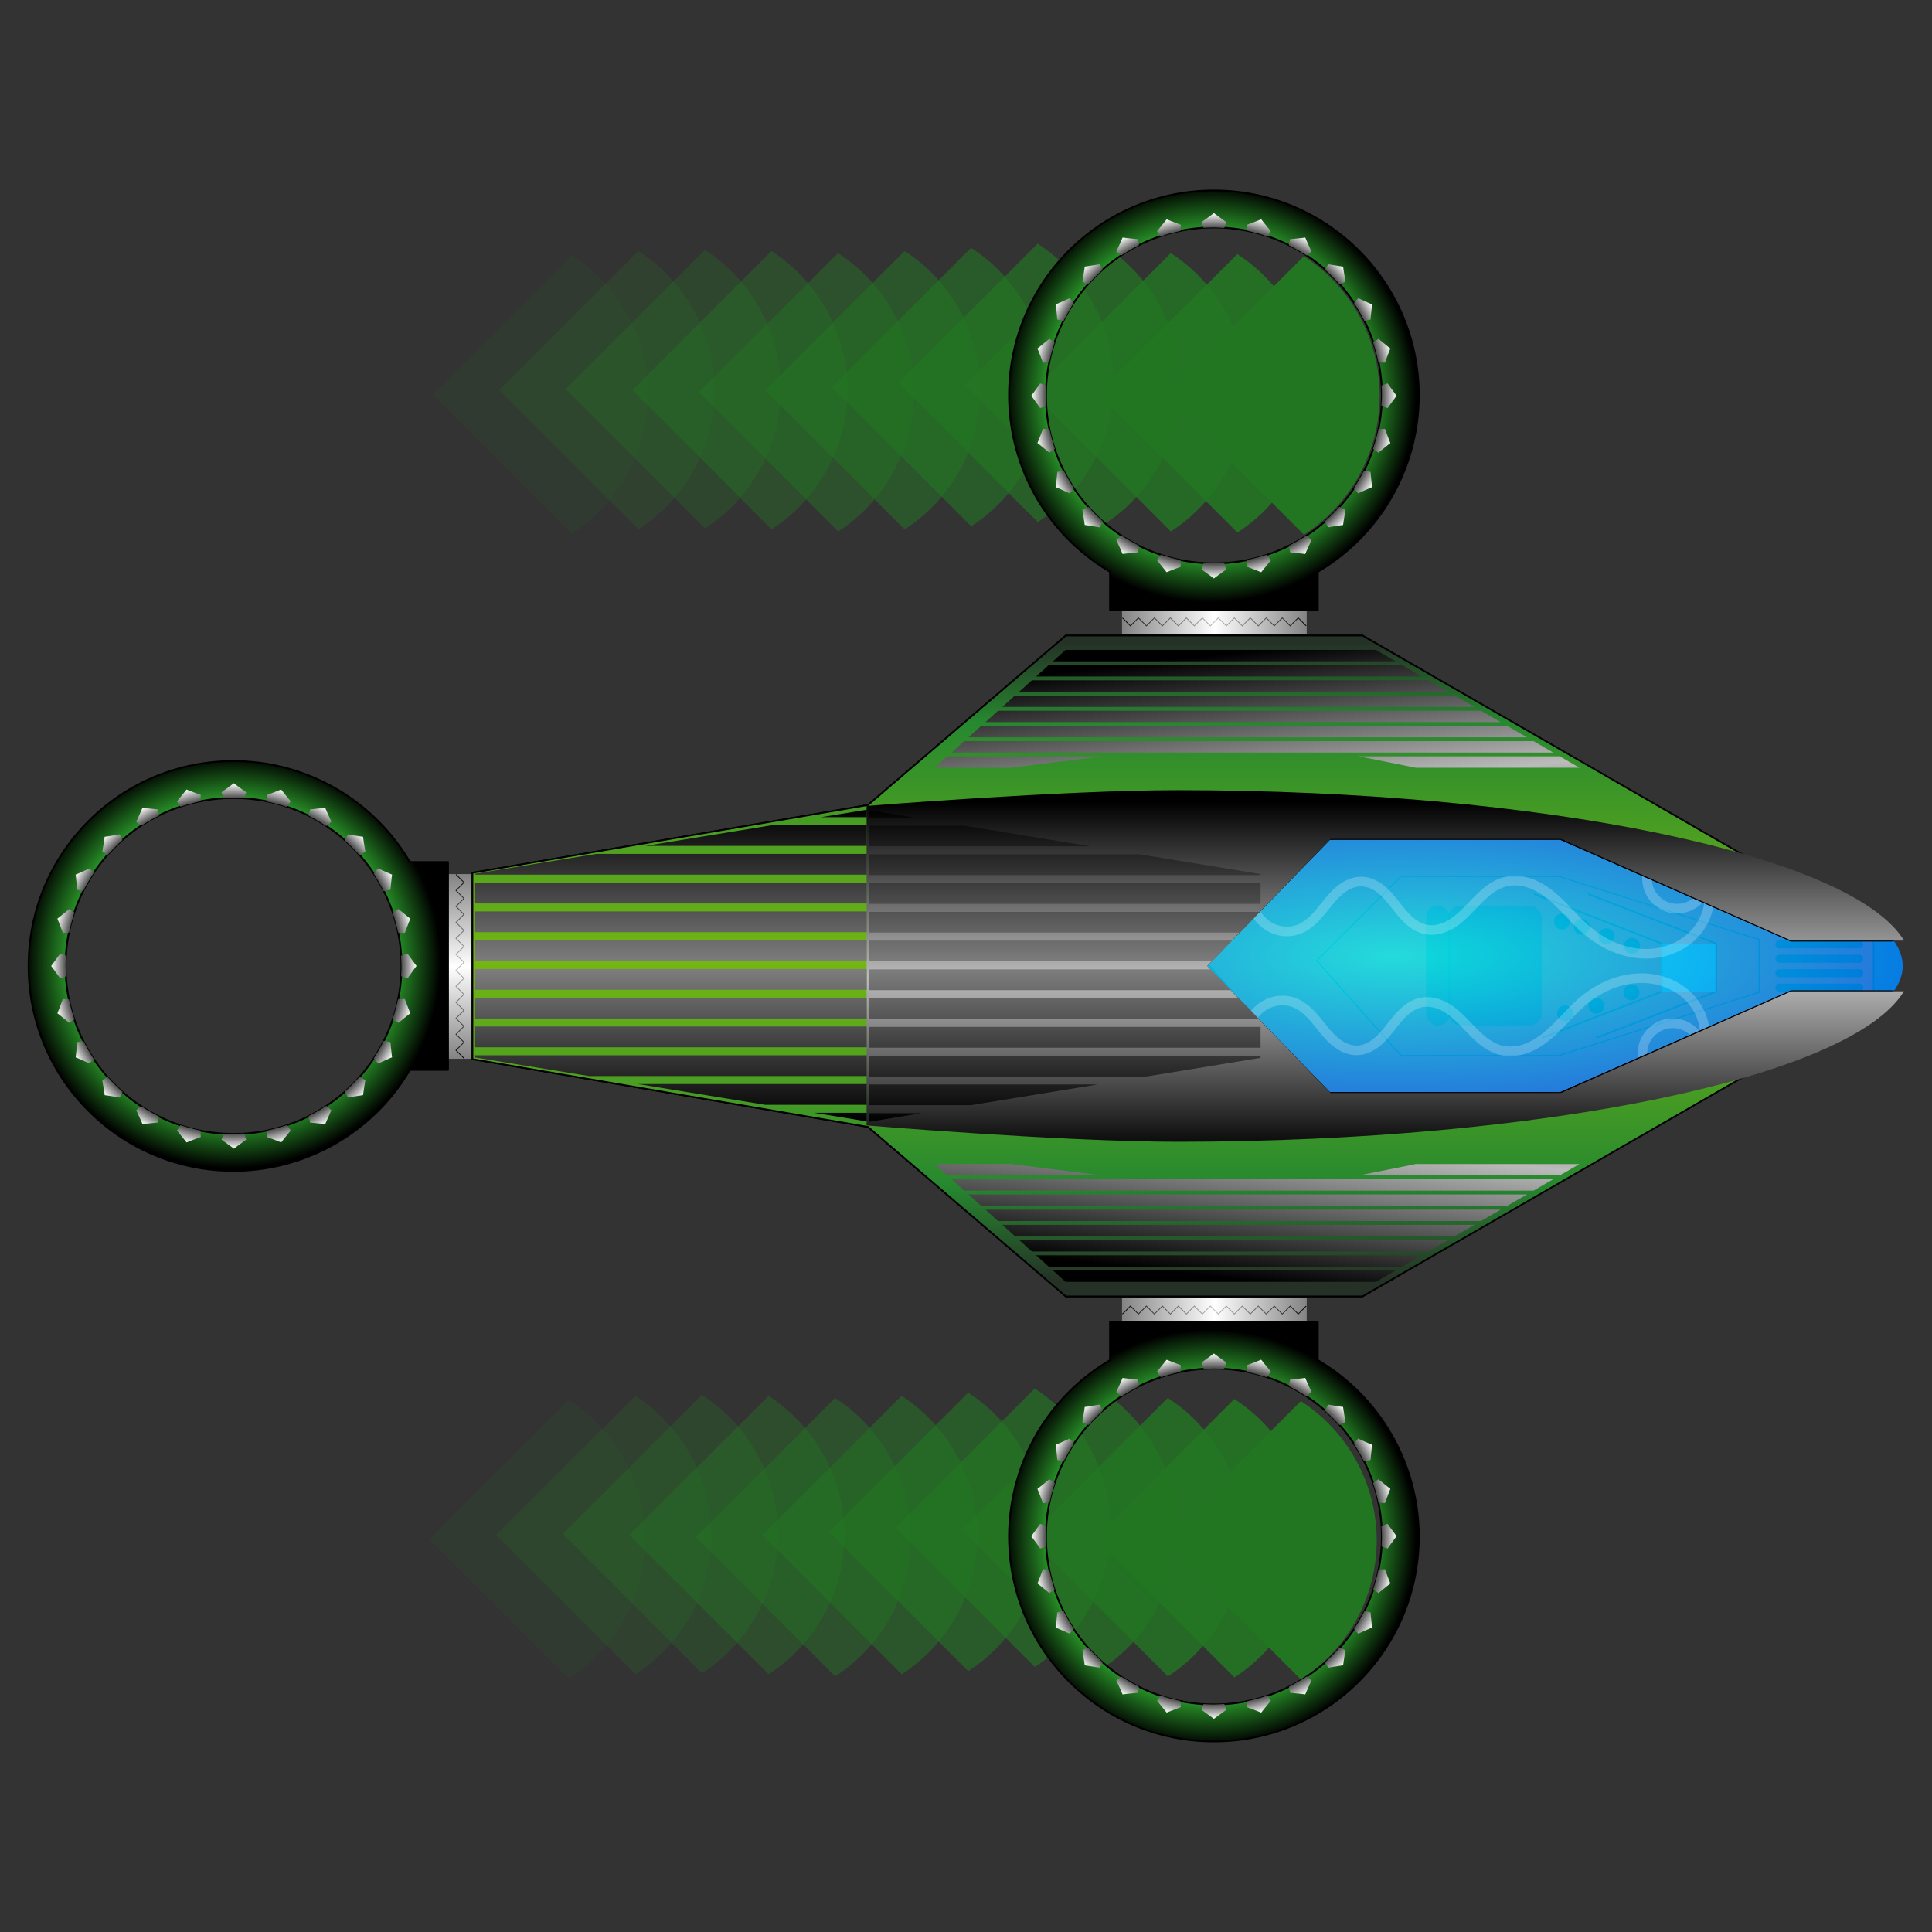 <?xml version="1.0" encoding="UTF-8" standalone="no"?>
<!-- Created with Inkscape (http://www.inkscape.org/) -->

<svg
   xmlns:dc="http://purl.org/dc/elements/1.1/"
   xmlns:cc="http://creativecommons.org/ns#"
   xmlns:rdf="http://www.w3.org/1999/02/22-rdf-syntax-ns#"
   xmlns:svg="http://www.w3.org/2000/svg"
   xmlns="http://www.w3.org/2000/svg"
   xmlns:xlink="http://www.w3.org/1999/xlink"
   xmlns:sodipodi="http://sodipodi.sourceforge.net/DTD/sodipodi-0.dtd"
   xmlns:inkscape="http://www.inkscape.org/namespaces/inkscape"
   width="450mm"
   height="450mm"
   viewBox="0 0 1594.488 1594.488"
   id="svg2"
   version="1.1"
   inkscape:version="0.91 r13725"
   sodipodi:docname="enemigo5.svg"
   inkscape:export-filename="C:\Users\pc\Desktop\enemigo5.png"
   inkscape:export-xdpi="28.899555"
   inkscape:export-ydpi="28.899555">
  <rect x="0" y="0" width="1594.488" height="1594.488" fill="#333333" stroke="none"/>
  <defs
     id="defs4">
    <inkscape:path-effect
       effect="spiro"
       id="path-effect4828"
       is_visible="true" />
    <inkscape:path-effect
       effect="spiro"
       id="path-effect4805"
       is_visible="true" />
    <inkscape:path-effect
       is_visible="true"
       id="path-effect4801"
       effect="spiro" />
    <inkscape:path-effect
       effect="spiro"
       id="path-effect4797"
       is_visible="true" />
    <inkscape:path-effect
       is_visible="true"
       id="path-effect4793"
       effect="spiro" />
    <inkscape:path-effect
       effect="spiro"
       id="path-effect4789"
       is_visible="true" />
    <inkscape:path-effect
       is_visible="true"
       id="path-effect4785"
       effect="spiro" />
    <inkscape:path-effect
       effect="spiro"
       id="path-effect4781"
       is_visible="true" />
    <inkscape:path-effect
       is_visible="true"
       id="path-effect4777"
       effect="spiro" />
    <inkscape:path-effect
       effect="spiro"
       id="path-effect4773"
       is_visible="true" />
    <linearGradient
       inkscape:collect="always"
       id="linearGradient4736">
      <stop
         style="stop-color:#7f0d00;stop-opacity:1"
         offset="0"
         id="stop4738" />
      <stop
         id="stop4744"
         offset="0.5"
         style="stop-color:#f36757;stop-opacity:1" />
      <stop
         style="stop-color:#7f0d00;stop-opacity:1"
         offset="1"
         id="stop4740" />
    </linearGradient>
    <linearGradient
       inkscape:collect="always"
       id="linearGradient4665">
      <stop
         style="stop-color:#033900;stop-opacity:1"
         offset="0"
         id="stop4667" />
      <stop
         id="stop4673"
         offset="0.5"
         style="stop-color:#088c00;stop-opacity:1" />
      <stop
         style="stop-color:#033900;stop-opacity:1"
         offset="1"
         id="stop4669" />
    </linearGradient>
    <inkscape:path-effect
       is_visible="true"
       id="path-effect4578"
       effect="spiro" />
    <inkscape:path-effect
       effect="spiro"
       id="path-effect4574"
       is_visible="true" />
    <linearGradient
       inkscape:collect="always"
       id="linearGradient4564">
      <stop
         style="stop-color:#00ffff;stop-opacity:1;"
         offset="0"
         id="stop4566" />
      <stop
         style="stop-color:#0088ff;stop-opacity:1"
         offset="1"
         id="stop4568" />
    </linearGradient>
    <inkscape:path-effect
       effect="spiro"
       id="path-effect4528"
       is_visible="true" />
    <inkscape:path-effect
       is_visible="true"
       id="path-effect4524"
       effect="spiro" />
    <inkscape:path-effect
       effect="spiro"
       id="path-effect4520"
       is_visible="true" />
    <linearGradient
       inkscape:collect="always"
       id="linearGradient4468">
      <stop
         style="stop-color:#000000;stop-opacity:1"
         offset="0"
         id="stop4470" />
      <stop
         id="stop4476"
         offset="0.5"
         style="stop-color:#808080;stop-opacity:1" />
      <stop
         style="stop-color:#000000;stop-opacity:1"
         offset="1"
         id="stop4472" />
    </linearGradient>
    <linearGradient
       inkscape:collect="always"
       id="linearGradient4407">
      <stop
         style="stop-color:#253126;stop-opacity:1"
         offset="0"
         id="stop4409" />
      <stop
         id="stop4415"
         offset="0.15"
         style="stop-color:#26882f;stop-opacity:1" />
      <stop
         style="stop-color:#74b712;stop-opacity:1"
         offset="0.5"
         id="stop4417" />
      <stop
         id="stop4419"
         offset="0.875"
         style="stop-color:#26882f;stop-opacity:1" />
      <stop
         style="stop-color:#253126;stop-opacity:1"
         offset="1"
         id="stop4411" />
    </linearGradient>
    <linearGradient
       inkscape:collect="always"
       id="linearGradient4332">
      <stop
         style="stop-color:#000000;stop-opacity:1"
         offset="0"
         id="stop4334" />
      <stop
         id="stop4340"
         offset="0.884"
         style="stop-color:#000000;stop-opacity:1" />
      <stop
         style="stop-color:#ffffff;stop-opacity:1"
         offset="1"
         id="stop4336" />
    </linearGradient>
    <linearGradient
       inkscape:collect="always"
       id="linearGradient4260">
      <stop
         style="stop-color:#004a00;stop-opacity:1"
         offset="0"
         id="stop4262" />
      <stop
         id="stop4268"
         offset="0.797"
         style="stop-color:#278f27;stop-opacity:1" />
      <stop
         style="stop-color:#000000;stop-opacity:1"
         offset="1"
         id="stop4264" />
    </linearGradient>
    <linearGradient
       inkscape:collect="always"
       id="linearGradient4247">
      <stop
         style="stop-color:#000000;stop-opacity:1;"
         offset="0"
         id="stop4249" />
      <stop
         id="stop4255"
         offset="0.5"
         style="stop-color:#bbbbbb;stop-opacity:1" />
      <stop
         style="stop-color:#000000;stop-opacity:1"
         offset="1"
         id="stop4251" />
    </linearGradient>
    <linearGradient
       inkscape:collect="always"
       id="linearGradient4235">
      <stop
         style="stop-color:#838383;stop-opacity:1"
         offset="0"
         id="stop4237" />
      <stop
         id="stop4243"
         offset="0.5"
         style="stop-color:#ffffff;stop-opacity:1" />
      <stop
         style="stop-color:#838383;stop-opacity:1"
         offset="1"
         id="stop4239" />
    </linearGradient>
    <linearGradient
       inkscape:collect="always"
       xlink:href="#linearGradient4235"
       id="linearGradient4241"
       x1="855"
       y1="37.362"
       x2="740"
       y2="37.362"
       gradientUnits="userSpaceOnUse"
       gradientTransform="matrix(1.005,0,0,1,-3.939,0)" />
    <linearGradient
       inkscape:collect="always"
       xlink:href="#linearGradient4247"
       id="linearGradient4253"
       x1="739.823"
       y1="39.862"
       x2="855.177"
       y2="39.862"
       gradientUnits="userSpaceOnUse" />
    <radialGradient
       inkscape:collect="always"
       xlink:href="#linearGradient4260"
       id="radialGradient4266"
       cx="795"
       cy="439.575"
       fx="795"
       fy="439.575"
       r="128.771"
       gradientTransform="matrix(1,0,0,1.01,0,-4.281)"
       gradientUnits="userSpaceOnUse" />
    <radialGradient
       inkscape:collect="always"
       xlink:href="#linearGradient4332"
       id="radialGradient4338"
       cx="797.244"
       cy="440.498"
       fx="797.244"
       fy="440.498"
       r="114.309"
       gradientTransform="translate(0,-1.92671e-5)"
       gradientUnits="userSpaceOnUse" />
    <linearGradient
       inkscape:collect="always"
       xlink:href="#linearGradient4235"
       id="linearGradient4358"
       gradientUnits="userSpaceOnUse"
       gradientTransform="matrix(1.005,0,0,1,-3.939,0)"
       x1="855"
       y1="37.362"
       x2="740"
       y2="37.362" />
    <radialGradient
       inkscape:collect="always"
       xlink:href="#linearGradient4260"
       id="radialGradient4360"
       gradientUnits="userSpaceOnUse"
       gradientTransform="matrix(1,0,0,1.01,0,-4.281)"
       cx="795"
       cy="439.575"
       fx="795"
       fy="439.575"
       r="128.771" />
    <linearGradient
       inkscape:collect="always"
       xlink:href="#linearGradient4247"
       id="linearGradient4362"
       gradientUnits="userSpaceOnUse"
       x1="739.823"
       y1="39.862"
       x2="855.177"
       y2="39.862" />
    <radialGradient
       inkscape:collect="always"
       xlink:href="#linearGradient4332"
       id="radialGradient4364"
       gradientUnits="userSpaceOnUse"
       gradientTransform="translate(0,-1.92671e-5)"
       cx="797.244"
       cy="440.498"
       fx="797.244"
       fy="440.498"
       r="114.309" />
    <linearGradient
       inkscape:collect="always"
       xlink:href="#linearGradient4235"
       id="linearGradient4376"
       gradientUnits="userSpaceOnUse"
       gradientTransform="matrix(1.005,0,0,1,-3.939,0)"
       x1="855"
       y1="37.362"
       x2="740"
       y2="37.362" />
    <radialGradient
       inkscape:collect="always"
       xlink:href="#linearGradient4260"
       id="radialGradient4378"
       gradientUnits="userSpaceOnUse"
       gradientTransform="matrix(1,0,0,1.01,0,-4.281)"
       cx="795"
       cy="439.575"
       fx="795"
       fy="439.575"
       r="128.771" />
    <linearGradient
       inkscape:collect="always"
       xlink:href="#linearGradient4247"
       id="linearGradient4380"
       gradientUnits="userSpaceOnUse"
       x1="739.823"
       y1="39.862"
       x2="855.177"
       y2="39.862" />
    <radialGradient
       inkscape:collect="always"
       xlink:href="#linearGradient4332"
       id="radialGradient4382"
       gradientUnits="userSpaceOnUse"
       gradientTransform="translate(0,-1.92671e-5)"
       cx="797.244"
       cy="440.498"
       fx="797.244"
       fy="440.498"
       r="114.309" />
    <linearGradient
       inkscape:collect="always"
       xlink:href="#linearGradient4407"
       id="linearGradient4413"
       x1="780"
       y1="452.362"
       x2="780"
       y2="52.362"
       gradientUnits="userSpaceOnUse" />
    <linearGradient
       inkscape:collect="always"
       xlink:href="#linearGradient4247"
       id="linearGradient4432"
       x1="740"
       y1="914.488"
       x2="740"
       y2="694.488"
       gradientUnits="userSpaceOnUse"
       gradientTransform="matrix(0.998,0,0,1,2.351,-542.126)" />
    <linearGradient
       inkscape:collect="always"
       xlink:href="#linearGradient4247"
       id="linearGradient4460"
       x1="780"
       y1="604.488"
       x2="800"
       y2="784.488"
       gradientUnits="userSpaceOnUse" />
    <linearGradient
       inkscape:collect="always"
       xlink:href="#linearGradient4247"
       id="linearGradient4464"
       gradientUnits="userSpaceOnUse"
       x1="780"
       y1="604.488"
       x2="800"
       y2="784.488"
       gradientTransform="matrix(1,0,0,-1,-1.948e-5,1052.255)" />
    <linearGradient
       inkscape:collect="always"
       xlink:href="#linearGradient4468"
       id="linearGradient4474"
       x1="460"
       y1="352.362"
       x2="460"
       y2="157.362"
       gradientUnits="userSpaceOnUse"
       gradientTransform="translate(0,542.126)" />
    <linearGradient
       inkscape:collect="always"
       xlink:href="#linearGradient4468"
       id="linearGradient4504"
       gradientUnits="userSpaceOnUse"
       gradientTransform="matrix(-1,0,0,1,1161.422,542.382)"
       x1="460"
       y1="352.362"
       x2="460"
       y2="157.362" />
    <radialGradient
       inkscape:collect="always"
       xlink:href="#linearGradient4564"
       id="radialGradient4570"
       cx="910"
       cy="786.322"
       fx="910"
       fy="786.322"
       r="222.416"
       gradientTransform="matrix(1.439,0,0,0.426,-399.257,456.131)"
       gradientUnits="userSpaceOnUse" />
    <linearGradient
       inkscape:collect="always"
       xlink:href="#linearGradient4665"
       id="linearGradient4671"
       x1="550"
       y1="864.488"
       x2="550"
       y2="734.488"
       gradientUnits="userSpaceOnUse" />
    <linearGradient
       inkscape:collect="always"
       xlink:href="#linearGradient4736"
       id="linearGradient4742"
       x1="715"
       y1="814.488"
       x2="715"
       y2="779.488"
       gradientUnits="userSpaceOnUse"
       gradientTransform="matrix(1.072,0,0,1.177,-42.577,-141.126)" />
    <linearGradient
       inkscape:collect="always"
       xlink:href="#linearGradient4665"
       id="linearGradient4754"
       x1="1025"
       y1="824.488"
       x2="1025"
       y2="764.488"
       gradientUnits="userSpaceOnUse" />
  </defs>
  <sodipodi:namedview
     id="base"
     pagecolor="#ffffff"
     bordercolor="#666666"
     borderopacity="1.0"
     inkscape:pageopacity="0.0"
     inkscape:pageshadow="2"
     inkscape:zoom="0.14443226"
     inkscape:cx="-226.98317"
     inkscape:cy="1212.0631"
     inkscape:document-units="px"
     inkscape:current-layer="layer4"
     showgrid="true"
     height="450mm"
     inkscape:window-width="1360"
     inkscape:window-height="716"
     inkscape:window-x="-8"
     inkscape:window-y="-8"
     inkscape:window-maximized="1"
     showguides="true"
     inkscape:guide-bbox="true">
    <inkscape:grid
       type="xygrid"
       id="grid4133" />
    <sodipodi:guide
       position="1040,800"
       orientation="0,1"
       id="guide4510" />
  </sodipodi:namedview>
  <g
     inkscape:groupmode="layer"
     id="layer5"
     inkscape:label="fondon"
     sodipodi:insensitive="true"
     style="display:none">
    <rect
       style="opacity:1;fill:#000000;fill-opacity:1;fill-rule:evenodd;stroke:none;stroke-width:2;stroke-linecap:round;stroke-linejoin:round;stroke-miterlimit:4;stroke-dasharray:2, 2;stroke-dashoffset:0;stroke-opacity:1"
       id="rect4287"
       width="1600"
       height="1600"
       x="0"
       y="-5.512" />
  </g>
  <g
     inkscape:groupmode="layer"
     id="layer4"
     inkscape:label="turbs"
     style="opacity:0.329"
     sodipodi:insensitive="true">
    <g
       id="g4319"
       style="">
      <path
         sodipodi:nodetypes="ccccc"
         inkscape:connector-curvature="0"
         id="path4289"
         d="M 1076.051,211.471 961.205,326.316 1076.127,441.238 c 38.979,-25.228 62.517,-68.491 62.527,-114.922 -0.052,-46.419 -23.618,-89.65 -62.603,-114.846 z"
         style="opacity:1;fill:#00ff00;fill-opacity:1;fill-rule:evenodd;stroke:none;stroke-width:2;stroke-linecap:round;stroke-linejoin:round;stroke-miterlimit:4;stroke-dasharray:2, 2;stroke-dashoffset:0;stroke-opacity:1" />
      <path
         style="opacity:1;fill:#00ff00;fill-opacity:0.898;fill-rule:evenodd;stroke:none;stroke-width:2;stroke-linecap:round;stroke-linejoin:round;stroke-miterlimit:4;stroke-dasharray:2, 2;stroke-dashoffset:0;stroke-opacity:1"
         d="m 1021.134,209.74 -114.846,114.846 114.922,114.922 c 38.979,-25.228 62.517,-68.491 62.527,-114.922 -0.052,-46.419 -23.618,-89.65 -62.603,-114.846 z"
         id="path4297"
         inkscape:connector-curvature="0"
         sodipodi:nodetypes="ccccc" />
      <path
         sodipodi:nodetypes="ccccc"
         inkscape:connector-curvature="0"
         id="path4299"
         d="M 966.216,208.874 851.371,323.72 966.293,438.642 c 38.979,-25.228 62.517,-68.491 62.527,-114.922 -0.052,-46.419 -23.618,-89.65 -62.604,-114.846 z"
         style="opacity:1;fill:#00ff00;fill-opacity:0.791;fill-rule:evenodd;stroke:none;stroke-width:2;stroke-linecap:round;stroke-linejoin:round;stroke-miterlimit:4;stroke-dasharray:2, 2;stroke-dashoffset:0;stroke-opacity:1" />
      <path
         style="opacity:1;fill:#00ff00;fill-opacity:0.716;fill-rule:evenodd;stroke:none;stroke-width:2;stroke-linecap:round;stroke-linejoin:round;stroke-miterlimit:4;stroke-dasharray:2, 2;stroke-dashoffset:0;stroke-opacity:1"
         d="M 911.299,202.816 796.453,317.662 911.375,432.584 c 38.979,-25.228 62.517,-68.491 62.527,-114.922 -0.052,-46.419 -23.618,-89.65 -62.604,-114.846 z"
         id="path4301"
         inkscape:connector-curvature="0"
         sodipodi:nodetypes="ccccc" />
      <path
         sodipodi:nodetypes="ccccc"
         inkscape:connector-curvature="0"
         id="path4303"
         d="M 856.382,201.085 741.536,315.931 856.458,430.853 c 38.979,-25.228 62.517,-68.491 62.527,-114.922 -0.052,-46.419 -23.618,-89.65 -62.604,-114.846 z"
         style="opacity:1;fill:#00ff00;fill-opacity:0.64;fill-rule:evenodd;stroke:none;stroke-width:2;stroke-linecap:round;stroke-linejoin:round;stroke-miterlimit:4;stroke-dasharray:2, 2;stroke-dashoffset:0;stroke-opacity:1" />
      <path
         style="opacity:1;fill:#00ff00;fill-opacity:0.587;fill-rule:evenodd;stroke:none;stroke-width:2;stroke-linecap:round;stroke-linejoin:round;stroke-miterlimit:4;stroke-dasharray:2, 2;stroke-dashoffset:0;stroke-opacity:1"
         d="M 801.465,204.547 686.619,319.393 801.541,434.315 c 38.979,-25.228 62.517,-68.491 62.527,-114.922 -0.052,-46.419 -23.618,-89.65 -62.604,-114.846 z"
         id="path4305"
         inkscape:connector-curvature="0"
         sodipodi:nodetypes="ccccc" />
      <path
         sodipodi:nodetypes="ccccc"
         inkscape:connector-curvature="0"
         id="path4307"
         d="M 746.548,207.143 631.702,321.989 746.624,436.911 c 38.979,-25.228 62.517,-68.491 62.527,-114.922 -0.052,-46.419 -23.618,-89.65 -62.604,-114.846 z"
         style="opacity:1;fill:#00ff00;fill-opacity:0.502;fill-rule:evenodd;stroke:none;stroke-width:2;stroke-linecap:round;stroke-linejoin:round;stroke-miterlimit:4;stroke-dasharray:2, 2;stroke-dashoffset:0;stroke-opacity:1" />
      <path
         style="opacity:1;fill:#00ff00;fill-opacity:0.436;fill-rule:evenodd;stroke:none;stroke-width:2;stroke-linecap:round;stroke-linejoin:round;stroke-miterlimit:4;stroke-dasharray:2, 2;stroke-dashoffset:0;stroke-opacity:1"
         d="M 691.63,208.874 576.784,323.72 691.706,438.642 c 38.979,-25.228 62.517,-68.491 62.527,-114.922 -0.052,-46.419 -23.618,-89.65 -62.604,-114.846 z"
         id="path4309"
         inkscape:connector-curvature="0"
         sodipodi:nodetypes="ccccc" />
      <path
         sodipodi:nodetypes="ccccc"
         inkscape:connector-curvature="0"
         id="path4311"
         d="M 636.713,207.143 521.867,321.989 636.789,436.911 c 38.979,-25.228 62.517,-68.491 62.527,-114.922 -0.052,-46.419 -23.618,-89.65 -62.604,-114.846 z"
         style="opacity:1;fill:#00ff00;fill-opacity:0.382;fill-rule:evenodd;stroke:none;stroke-width:2;stroke-linecap:round;stroke-linejoin:round;stroke-miterlimit:4;stroke-dasharray:2, 2;stroke-dashoffset:0;stroke-opacity:1" />
      <path
         style="opacity:1;fill:#00ff00;fill-opacity:0.289;fill-rule:evenodd;stroke:none;stroke-width:2;stroke-linecap:round;stroke-linejoin:round;stroke-miterlimit:4;stroke-dasharray:2, 2;stroke-dashoffset:0;stroke-opacity:1"
         d="M 581.796,206.278 466.95,321.124 581.872,436.046 c 38.979,-25.228 62.517,-68.491 62.527,-114.922 -0.052,-46.419 -23.618,-89.65 -62.604,-114.846 z"
         id="path4313"
         inkscape:connector-curvature="0"
         sodipodi:nodetypes="ccccc" />
      <path
         sodipodi:nodetypes="ccccc"
         inkscape:connector-curvature="0"
         id="path4315"
         d="M 526.879,207.143 412.033,321.989 526.955,436.911 c 38.979,-25.228 62.517,-68.491 62.527,-114.922 -0.052,-46.419 -23.618,-89.65 -62.604,-114.846 z"
         style="opacity:1;fill:#00ff00;fill-opacity:0.204;fill-rule:evenodd;stroke:none;stroke-width:2;stroke-linecap:round;stroke-linejoin:round;stroke-miterlimit:4;stroke-dasharray:2, 2;stroke-dashoffset:0;stroke-opacity:1" />
      <path
         style="opacity:1;fill:#00ff00;fill-opacity:0.107;fill-rule:evenodd;stroke:none;stroke-width:2;stroke-linecap:round;stroke-linejoin:round;stroke-miterlimit:4;stroke-dasharray:2, 2;stroke-dashoffset:0;stroke-opacity:1"
         d="M 471.961,210.605 357.116,325.451 472.038,440.373 c 38.979,-25.228 62.517,-68.491 62.527,-114.922 -0.052,-46.419 -23.618,-89.65 -62.604,-114.846 z"
         id="path4317"
         inkscape:connector-curvature="0"
         sodipodi:nodetypes="ccccc" />
    </g>
    <g
       id="g4333"
       transform="translate(-2.448,944.883)"
       style="">
      <path
         style="opacity:1;fill:#00ff00;fill-opacity:1;fill-rule:evenodd;stroke:none;stroke-width:2;stroke-linecap:round;stroke-linejoin:round;stroke-miterlimit:4;stroke-dasharray:2, 2;stroke-dashoffset:0;stroke-opacity:1"
         d="M 1076.051,211.471 961.205,326.316 1076.127,441.238 c 38.979,-25.228 62.517,-68.491 62.527,-114.922 -0.052,-46.419 -23.618,-89.65 -62.603,-114.846 z"
         id="path4335"
         inkscape:connector-curvature="0"
         sodipodi:nodetypes="ccccc" />
      <path
         sodipodi:nodetypes="ccccc"
         inkscape:connector-curvature="0"
         id="path4337"
         d="m 1021.134,209.74 -114.846,114.846 114.922,114.922 c 38.979,-25.228 62.517,-68.491 62.527,-114.922 -0.052,-46.419 -23.618,-89.65 -62.603,-114.846 z"
         style="opacity:1;fill:#00ff00;fill-opacity:0.898;fill-rule:evenodd;stroke:none;stroke-width:2;stroke-linecap:round;stroke-linejoin:round;stroke-miterlimit:4;stroke-dasharray:2, 2;stroke-dashoffset:0;stroke-opacity:1" />
      <path
         style="opacity:1;fill:#00ff00;fill-opacity:0.791;fill-rule:evenodd;stroke:none;stroke-width:2;stroke-linecap:round;stroke-linejoin:round;stroke-miterlimit:4;stroke-dasharray:2, 2;stroke-dashoffset:0;stroke-opacity:1"
         d="M 966.216,208.874 851.371,323.72 966.293,438.642 c 38.979,-25.228 62.517,-68.491 62.527,-114.922 -0.052,-46.419 -23.618,-89.65 -62.604,-114.846 z"
         id="path4339"
         inkscape:connector-curvature="0"
         sodipodi:nodetypes="ccccc" />
      <path
         sodipodi:nodetypes="ccccc"
         inkscape:connector-curvature="0"
         id="path4341"
         d="M 911.299,202.816 796.453,317.662 911.375,432.584 c 38.979,-25.228 62.517,-68.491 62.527,-114.922 -0.052,-46.419 -23.618,-89.65 -62.604,-114.846 z"
         style="opacity:1;fill:#00ff00;fill-opacity:0.716;fill-rule:evenodd;stroke:none;stroke-width:2;stroke-linecap:round;stroke-linejoin:round;stroke-miterlimit:4;stroke-dasharray:2, 2;stroke-dashoffset:0;stroke-opacity:1" />
      <path
         style="opacity:1;fill:#00ff00;fill-opacity:0.64;fill-rule:evenodd;stroke:none;stroke-width:2;stroke-linecap:round;stroke-linejoin:round;stroke-miterlimit:4;stroke-dasharray:2, 2;stroke-dashoffset:0;stroke-opacity:1"
         d="M 856.382,201.085 741.536,315.931 856.458,430.853 c 38.979,-25.228 62.517,-68.491 62.527,-114.922 -0.052,-46.419 -23.618,-89.65 -62.604,-114.846 z"
         id="path4343"
         inkscape:connector-curvature="0"
         sodipodi:nodetypes="ccccc" />
      <path
         sodipodi:nodetypes="ccccc"
         inkscape:connector-curvature="0"
         id="path4345"
         d="M 801.465,204.547 686.619,319.393 801.541,434.315 c 38.979,-25.228 62.517,-68.491 62.527,-114.922 -0.052,-46.419 -23.618,-89.65 -62.604,-114.846 z"
         style="opacity:1;fill:#00ff00;fill-opacity:0.587;fill-rule:evenodd;stroke:none;stroke-width:2;stroke-linecap:round;stroke-linejoin:round;stroke-miterlimit:4;stroke-dasharray:2, 2;stroke-dashoffset:0;stroke-opacity:1" />
      <path
         style="opacity:1;fill:#00ff00;fill-opacity:0.502;fill-rule:evenodd;stroke:none;stroke-width:2;stroke-linecap:round;stroke-linejoin:round;stroke-miterlimit:4;stroke-dasharray:2, 2;stroke-dashoffset:0;stroke-opacity:1"
         d="M 746.548,207.143 631.702,321.989 746.624,436.911 c 38.979,-25.228 62.517,-68.491 62.527,-114.922 -0.052,-46.419 -23.618,-89.65 -62.604,-114.846 z"
         id="path4347"
         inkscape:connector-curvature="0"
         sodipodi:nodetypes="ccccc" />
      <path
         sodipodi:nodetypes="ccccc"
         inkscape:connector-curvature="0"
         id="path4349"
         d="M 691.63,208.874 576.784,323.72 691.706,438.642 c 38.979,-25.228 62.517,-68.491 62.527,-114.922 -0.052,-46.419 -23.618,-89.65 -62.604,-114.846 z"
         style="opacity:1;fill:#00ff00;fill-opacity:0.436;fill-rule:evenodd;stroke:none;stroke-width:2;stroke-linecap:round;stroke-linejoin:round;stroke-miterlimit:4;stroke-dasharray:2, 2;stroke-dashoffset:0;stroke-opacity:1" />
      <path
         style="opacity:1;fill:#00ff00;fill-opacity:0.382;fill-rule:evenodd;stroke:none;stroke-width:2;stroke-linecap:round;stroke-linejoin:round;stroke-miterlimit:4;stroke-dasharray:2, 2;stroke-dashoffset:0;stroke-opacity:1"
         d="M 636.713,207.143 521.867,321.989 636.789,436.911 c 38.979,-25.228 62.517,-68.491 62.527,-114.922 -0.052,-46.419 -23.618,-89.65 -62.604,-114.846 z"
         id="path4351"
         inkscape:connector-curvature="0"
         sodipodi:nodetypes="ccccc" />
      <path
         sodipodi:nodetypes="ccccc"
         inkscape:connector-curvature="0"
         id="path4353"
         d="M 581.796,206.278 466.95,321.124 581.872,436.046 c 38.979,-25.228 62.517,-68.491 62.527,-114.922 -0.052,-46.419 -23.618,-89.65 -62.604,-114.846 z"
         style="opacity:1;fill:#00ff00;fill-opacity:0.289;fill-rule:evenodd;stroke:none;stroke-width:2;stroke-linecap:round;stroke-linejoin:round;stroke-miterlimit:4;stroke-dasharray:2, 2;stroke-dashoffset:0;stroke-opacity:1" />
      <path
         style="opacity:1;fill:#00ff00;fill-opacity:0.204;fill-rule:evenodd;stroke:none;stroke-width:2;stroke-linecap:round;stroke-linejoin:round;stroke-miterlimit:4;stroke-dasharray:2, 2;stroke-dashoffset:0;stroke-opacity:1"
         d="M 526.879,207.143 412.033,321.989 526.955,436.911 c 38.979,-25.228 62.517,-68.491 62.527,-114.922 -0.052,-46.419 -23.618,-89.65 -62.604,-114.846 z"
         id="path4355"
         inkscape:connector-curvature="0"
         sodipodi:nodetypes="ccccc" />
      <path
         sodipodi:nodetypes="ccccc"
         inkscape:connector-curvature="0"
         id="path4357"
         d="M 471.961,210.605 357.116,325.451 472.038,440.373 c 38.979,-25.228 62.517,-68.491 62.527,-114.922 -0.052,-46.419 -23.618,-89.65 -62.604,-114.846 z"
         style="opacity:1;fill:#00ff00;fill-opacity:0.107;fill-rule:evenodd;stroke:none;stroke-width:2;stroke-linecap:round;stroke-linejoin:round;stroke-miterlimit:4;stroke-dasharray:2, 2;stroke-dashoffset:0;stroke-opacity:1" />
    </g>
  </g>
  <g
     inkscape:groupmode="layer"
     id="layer2"
     inkscape:label="CABINA"
     sodipodi:insensitive="true" />
  <g
     inkscape:label="Capa 1"
     inkscape:groupmode="layer"
     id="layer1"
     transform="translate(0,542.126)"
     sodipodi:insensitive="true">
    <g
       id="g4603"
       transform="matrix(1.319,0,0,1.319,-49.709,-81.412)">
      <path
         transform="translate(0,-542.126)"
         inkscape:connector-curvature="0"
         id="path4512"
         d="m 790,792.244 80,-80 150,0 190,60 0,50 -190,60 -150,0 z"
         style="fill:#ff0000;fill-rule:evenodd;stroke:#000000;stroke-width:1px;stroke-linecap:butt;stroke-linejoin:miter;stroke-opacity:1" />
      <path
         transform="translate(0,-542.126)"
         style="fill:#ff0000;fill-rule:evenodd;stroke:#000000;stroke-width:0.659px;stroke-linecap:butt;stroke-linejoin:miter;stroke-opacity:1"
         d="m 861.554,793.949 52.729,-52.729 98.867,0 125.231,39.547 0,32.956 -125.231,39.547 -98.867,0 z"
         id="path4514"
         inkscape:connector-curvature="0" />
      <path
         transform="translate(0,-542.126)"
         sodipodi:nodetypes="ccccc"
         inkscape:connector-curvature="0"
         inkscape:original-d="m 1031.5085,752.24402 80,31 0,15 0,15 -75,29"
         inkscape:path-effect="#path-effect4520"
         id="path4518"
         d="m 1031.508,752.244 80,31 0,15 0,15 -75,29"
         style="fill:none;fill-rule:evenodd;stroke:#000000;stroke-width:1px;stroke-linecap:butt;stroke-linejoin:miter;stroke-opacity:1" />
      <path
         transform="translate(0,-542.126)"
         style="fill:none;fill-rule:evenodd;stroke:#000000;stroke-width:1px;stroke-linecap:butt;stroke-linejoin:miter;stroke-opacity:1"
         d="m 997.509,752.244 80,31 0,15 0,15 -75,29"
         id="path4522"
         inkscape:path-effect="#path-effect4524"
         inkscape:original-d="m 997.5085,752.24402 80,31 0,15 0,15 -75,29"
         inkscape:connector-curvature="0"
         sodipodi:nodetypes="ccccc" />
      <path
         transform="translate(0,-542.126)"
         inkscape:connector-curvature="0"
         inkscape:original-d="m 1078,783.48816 33,0 0,30 -34,0 0,-30 z"
         inkscape:path-effect="#path-effect4528"
         id="path4526"
         d="m 1078,783.488 33,0 0,30 -34,0 0,-30 1,0 z"
         style="fill:#00fff9;fill-opacity:0.618;fill-rule:evenodd;stroke:none;stroke-width:1px;stroke-linecap:butt;stroke-linejoin:miter;stroke-opacity:1" />
      <rect
         transform="translate(0,-542.126)"
         ry="7.5"
         y="759.488"
         x="930"
         height="75"
         width="15"
         id="rect4530"
         style="opacity:1;fill:#000000;fill-opacity:0.618;fill-rule:evenodd;stroke:none;stroke-width:0.5;stroke-linecap:round;stroke-linejoin:round;stroke-miterlimit:4;stroke-dasharray:none;stroke-dashoffset:0;stroke-opacity:1" />
      <rect
         transform="translate(0,-542.126)"
         style="opacity:1;fill:#000000;fill-opacity:0.618;fill-rule:evenodd;stroke:none;stroke-width:0.5;stroke-linecap:round;stroke-linejoin:round;stroke-miterlimit:4;stroke-dasharray:none;stroke-dashoffset:0;stroke-opacity:1"
         id="rect4532"
         width="58.472"
         height="75"
         x="943.959"
         y="759.488"
         ry="7.5" />
      <circle
         transform="translate(0,-542.126)"
         r="5"
         cy="769.488"
         cx="1015"
         id="path4534"
         style="opacity:1;fill:#000000;fill-opacity:1;fill-rule:evenodd;stroke:none;stroke-width:0.5;stroke-linecap:round;stroke-linejoin:round;stroke-miterlimit:4;stroke-dasharray:none;stroke-dashoffset:0;stroke-opacity:1" />
      <circle
         transform="translate(0,-542.126)"
         style="opacity:1;fill:#000000;fill-opacity:1;fill-rule:evenodd;stroke:none;stroke-width:0.5;stroke-linecap:round;stroke-linejoin:round;stroke-miterlimit:4;stroke-dasharray:none;stroke-dashoffset:0;stroke-opacity:1"
         id="circle4536"
         cx="1027.363"
         cy="772.679"
         r="5" />
      <circle
         transform="translate(0,-542.126)"
         r="5"
         cy="778.661"
         cx="1042.918"
         id="circle4538"
         style="opacity:1;fill:#000000;fill-opacity:1;fill-rule:evenodd;stroke:none;stroke-width:0.5;stroke-linecap:round;stroke-linejoin:round;stroke-miterlimit:4;stroke-dasharray:none;stroke-dashoffset:0;stroke-opacity:1" />
      <circle
         transform="translate(0,-542.126)"
         style="opacity:1;fill:#000000;fill-opacity:1;fill-rule:evenodd;stroke:none;stroke-width:0.5;stroke-linecap:round;stroke-linejoin:round;stroke-miterlimit:4;stroke-dasharray:none;stroke-dashoffset:0;stroke-opacity:1"
         id="circle4540"
         cx="1058.871"
         cy="784.643"
         r="5" />
      <circle
         transform="translate(0,-542.126)"
         r="5"
         cy="813.758"
         cx="1058.472"
         id="circle4542"
         style="opacity:1;fill:#000000;fill-opacity:1;fill-rule:evenodd;stroke:none;stroke-width:0.5;stroke-linecap:round;stroke-linejoin:round;stroke-miterlimit:4;stroke-dasharray:none;stroke-dashoffset:0;stroke-opacity:1" />
      <circle
         transform="translate(0,-542.126)"
         style="opacity:1;fill:#000000;fill-opacity:1;fill-rule:evenodd;stroke:none;stroke-width:0.5;stroke-linecap:round;stroke-linejoin:round;stroke-miterlimit:4;stroke-dasharray:none;stroke-dashoffset:0;stroke-opacity:1"
         id="circle4544"
         cx="1036.537"
         cy="822.133"
         r="5" />
      <circle
         transform="translate(0,-542.126)"
         r="5"
         cy="826.919"
         cx="1016.994"
         id="circle4546"
         style="opacity:1;fill:#000000;fill-opacity:1;fill-rule:evenodd;stroke:none;stroke-width:0.5;stroke-linecap:round;stroke-linejoin:round;stroke-miterlimit:4;stroke-dasharray:none;stroke-dashoffset:0;stroke-opacity:1" />
      <path
         transform="translate(0,-542.126)"
         inkscape:connector-curvature="0"
         id="rect4548"
         d="m 1151.041,772.193 c -1.385,0 -2.5,1.115 -2.5,2.5 0,1.385 1.115,2.5 2.5,2.5 l 50,0 c 1.385,0 2.5,-1.115 2.5,-2.5 0,-1.385 -1.115,-2.5 -2.5,-2.5 l -50,0 z m 0,9.02 c -1.385,0 -2.5,1.115 -2.5,2.5 0,1.385 1.115,2.5 2.5,2.5 l 50,0 c 1.385,0 2.5,-1.115 2.5,-2.5 0,-1.385 -1.115,-2.5 -2.5,-2.5 l -50,0 z m 0,9.021 c -1.385,0 -2.5,1.115 -2.5,2.5 0,1.385 1.115,2.5 2.5,2.5 l 50,0 c 1.385,0 2.5,-1.115 2.5,-2.5 0,-1.385 -1.115,-2.5 -2.5,-2.5 l -50,0 z m 0,9.02 c -1.385,0 -2.5,1.115 -2.5,2.5 0,1.385 1.115,2.5 2.5,2.5 l 50,0 c 1.385,0 2.5,-1.115 2.5,-2.5 0,-1.385 -1.115,-2.5 -2.5,-2.5 l -50,0 z m 0,9.021 c -1.385,0 -2.5,1.115 -2.5,2.5 0,1.385 1.115,2.5 2.5,2.5 l 50,0 c 1.385,0 2.5,-1.115 2.5,-2.5 0,-1.385 -1.115,-2.5 -2.5,-2.5 l -50,0 z m 0,9.02 c -1.385,0 -2.5,1.115 -2.5,2.5 0,1.385 1.115,2.5 2.5,2.5 l 50,0 c 1.385,0 2.5,-1.115 2.5,-2.5 0,-1.385 -1.115,-2.5 -2.5,-2.5 l -50,0 z"
         style="opacity:1;fill:#000000;fill-opacity:1;fill-rule:evenodd;stroke:none;stroke-width:0.5;stroke-linecap:round;stroke-linejoin:round;stroke-miterlimit:4;stroke-dasharray:none;stroke-dashoffset:0;stroke-opacity:1" />
      <path
         transform="translate(0,-542.126)"
         sodipodi:nodetypes="sssss"
         inkscape:connector-curvature="0"
         id="path4561"
         d="m 1228.218,797.244 c 0,47.922 -158.056,94.771 -286.416,94.771 -128.36,0 -158.416,-46.849 -158.416,-94.771 0,-47.922 30.056,-94.771 158.416,-94.771 128.36,0 286.416,46.849 286.416,94.771 z"
         style="opacity:0.86;fill:url(#radialGradient4570);fill-opacity:1;fill-rule:evenodd;stroke:none;stroke-width:0.5;stroke-linecap:round;stroke-linejoin:round;stroke-miterlimit:4;stroke-dasharray:none;stroke-dashoffset:0;stroke-opacity:1" />
      <g
         style="stroke:#ffffff;stroke-opacity:0.222"
         transform="translate(0,-542.178)"
         id="g4580">
        <path
           style="fill:none;fill-rule:evenodd;stroke:#ffffff;stroke-width:6;stroke-linecap:round;stroke-linejoin:round;stroke-miterlimit:4;stroke-dasharray:none;stroke-opacity:0.222"
           d="m 841.339,724.175 c -6.659,1.387 -12.738,5.382 -16.653,10.944 -3.915,5.562 -5.626,12.632 -4.686,19.369 0.951,6.816 4.671,13.281 10.324,17.207 2.827,1.963 6.101,3.287 9.505,3.789 3.405,0.501 6.934,0.174 10.171,-0.995 4.038,-1.459 7.521,-4.169 10.516,-7.246 2.995,-3.076 5.56,-6.538 8.279,-9.861 2.719,-3.323 5.634,-6.546 9.165,-8.99 3.53,-2.444 7.75,-4.074 12.041,-3.903 4.285,0.171 8.349,2.125 11.711,4.787 3.361,2.663 6.103,6.014 8.752,9.387 2.649,3.373 5.25,6.814 8.401,9.723 3.151,2.909 6.926,5.289 11.136,6.103 4.937,0.955 10.113,-0.329 14.535,-2.723 4.421,-2.395 8.18,-5.839 11.697,-9.432 3.517,-3.593 6.853,-7.381 10.673,-10.65 3.82,-3.27 8.201,-6.038 13.095,-7.194 4.952,-1.169 10.219,-0.617 15.023,1.06 4.804,1.677 9.174,4.437 13.122,7.648 7.896,6.421 14.169,14.622 21.855,21.293 5.759,4.999 12.318,9.121 19.456,11.805 7.138,2.684 14.863,3.906 22.456,3.199 7.593,-0.708 15.041,-3.38 21.145,-7.951 6.104,-4.571 10.812,-11.065 12.926,-18.392 1.733,-6.008 1.705,-12.512 -0.081,-18.504 -0.607,5.435 -3.704,10.542 -8.242,13.594 -4.539,3.052 -10.437,3.992 -15.699,2.503 -5.263,-1.489 -9.794,-5.38 -12.061,-10.357 -2.267,-4.977 -2.229,-10.949 0.101,-15.897 1.685,-3.578 4.524,-6.601 7.988,-8.508 3.464,-1.907 7.537,-2.689 11.461,-2.199"
           id="path4572"
           inkscape:path-effect="#path-effect4574"
           inkscape:original-d="m 841.33916,724.17523 c 0,0 -23.6086,18.16623 -21.33916,30.31293 2.2073,11.81407 17.98612,20.33346 30,20 16.66025,-0.46243 23.33333,-30 40,-30 16.66667,0 23.35547,29.14137 40,30 19.4107,1.00133 30.56349,-30 50,-30 19.43651,0 30.9362,26.21213 50,30 25.117,4.99059 66.8764,12.89195 75.9825,-11.33916 9.1061,-24.23112 -0.081,-18.50438 -0.081,-18.50438 0,0 -34.4893,2.19986 -35.9012,-10.15646 -0.8402,-7.35275 19.4493,-10.70716 19.4493,-10.70716"
           inkscape:connector-curvature="0"
           sodipodi:nodetypes="caaaaaazcac" />
        <path
           sodipodi:nodetypes="caaaaaazcac"
           inkscape:connector-curvature="0"
           inkscape:original-d="m 838.50437,870.41607 c 0,0 -23.6086,-18.16623 -21.33916,-30.31293 2.2073,-11.81407 17.98612,-20.33346 30,-20 16.66025,0.46243 23.33333,30 40,30 16.66667,0 23.35547,-29.14137 40,-30 19.4107,-1.00133 30.56349,30 50,30 19.43651,0 30.93619,-26.21213 49.99999,-30 25.117,-4.99059 66.8764,-12.89195 75.9825,11.33916 9.1061,24.23112 -0.081,18.50438 -0.081,18.50438 0,0 -34.4893,-2.19986 -35.9012,10.15646 -0.8402,7.35275 19.4493,10.70716 19.4493,10.70716"
           inkscape:path-effect="#path-effect4578"
           id="path4576"
           d="m 838.504,870.416 c -6.659,-1.387 -12.738,-5.382 -16.653,-10.944 -3.915,-5.562 -5.626,-12.632 -4.686,-19.369 0.951,-6.816 4.671,-13.281 10.324,-17.207 2.827,-1.963 6.101,-3.287 9.505,-3.789 3.405,-0.501 6.934,-0.174 10.171,0.995 4.038,1.459 7.521,4.169 10.516,7.246 2.995,3.076 5.56,6.538 8.279,9.861 2.719,3.323 5.634,6.546 9.165,8.99 3.53,2.444 7.75,4.074 12.041,3.903 4.285,-0.171 8.349,-2.125 11.711,-4.787 3.361,-2.663 6.103,-6.014 8.752,-9.387 2.649,-3.373 5.25,-6.814 8.401,-9.723 3.151,-2.909 6.926,-5.289 11.136,-6.103 4.937,-0.955 10.113,0.329 14.535,2.723 4.421,2.395 8.18,5.839 11.697,9.432 3.517,3.593 6.853,7.381 10.673,10.65 3.82,3.27 8.201,6.038 13.095,7.194 4.952,1.169 10.219,0.617 15.023,-1.06 4.804,-1.677 9.174,-4.437 13.122,-7.648 7.896,-6.421 14.169,-14.622 21.855,-21.293 5.759,-4.999 12.318,-9.121 19.456,-11.805 7.138,-2.684 14.863,-3.906 22.456,-3.199 7.593,0.708 15.041,3.38 21.145,7.951 6.104,4.571 10.812,11.065 12.926,18.392 1.733,6.008 1.705,12.512 -0.081,18.504 -0.607,-5.435 -3.704,-10.542 -8.242,-13.594 -4.539,-3.052 -10.437,-3.992 -15.699,-2.503 -5.263,1.489 -9.794,5.38 -12.061,10.357 -2.267,4.977 -2.229,10.949 0.101,15.897 1.685,3.578 4.524,6.601 7.988,8.508 3.464,1.907 7.537,2.689 11.461,2.199"
           style="fill:none;fill-rule:evenodd;stroke:#ffffff;stroke-width:6;stroke-linecap:round;stroke-linejoin:round;stroke-miterlimit:4;stroke-dasharray:none;stroke-opacity:0.222" />
      </g>
      <g
         transform="translate(0,-0.034)"
         id="g4393">
        <g
           id="g4342">
          <rect
             y="32.362"
             x="739.744"
             height="15"
             width="115.572"
             id="rect4233"
             style="opacity:1;fill:url(#linearGradient4241);fill-opacity:1;fill-rule:evenodd;stroke:none;stroke-width:1.95;stroke-linecap:round;stroke-linejoin:round;stroke-miterlimit:4;stroke-dasharray:none;stroke-dashoffset:0;stroke-opacity:1" />
          <path
             inkscape:connector-curvature="0"
             id="circle4228"
             transform="translate(0,-542.126)"
             d="m 797.244,312.082 c -70.805,3.9e-4 -128.204,57.4 -128.203,128.205 0.058,45.373 24.094,87.335 63.203,110.34 l 0,23.861 130,0 0,-23.873 c 39.105,-23.002 63.141,-64.96 63.203,-110.328 6.9e-4,-70.805 -57.398,-128.205 -128.203,-128.205 z m 0,23.104 A 105.1,105.1 0 0 1 902.344,440.287 105.1,105.1 0 0 1 797.244,545.387 105.1,105.1 0 0 1 692.145,440.287 105.1,105.1 0 0 1 797.244,335.186 Z"
             style="opacity:1;fill:url(#radialGradient4266);fill-opacity:1;fill-rule:evenodd;stroke:#000000;stroke-width:1.136;stroke-linecap:round;stroke-linejoin:round;stroke-miterlimit:4;stroke-dasharray:none;stroke-dashoffset:0;stroke-opacity:1" />
          <path
             inkscape:connector-curvature="0"
             id="path4245"
             d="m 740,37.362 5,5 5,-5 5,5 5,-5 5,5 5,-5 5,5 5,-5 5,5 5,-5 5,5 5,-5 5,5 5,-5 5,5 5,-5 5,5 5,-5 5,5 5,-5 5,5 5,-5 5,5"
             style="fill:none;fill-rule:evenodd;stroke:url(#linearGradient4253);stroke-width:0.5;stroke-linecap:butt;stroke-linejoin:miter;stroke-miterlimit:4;stroke-dasharray:none;stroke-opacity:1" />
          <path
             inkscape:connector-curvature="0"
             id="path4270"
             transform="translate(0,-542.126)"
             d="m 797.26,326.189 c 0.096,1.7e-4 -7.774,5.694 -7.744,5.604 0.012,-0.036 0.635,1.868 1.207,3.623 a 105.1,105.1 0 0 1 6.521,-0.23 105.1,105.1 0 0 1 6.494,0.324 c 0.592,-1.798 1.23,-3.727 1.242,-3.689 0.029,0.091 -7.816,-5.631 -7.721,-5.631 z m -29.588,3.891 c 0.092,-0.025 -6.031,7.513 -6.025,7.418 0.002,-0.039 1.12,1.674 2.166,3.283 a 105.1,105.1 0 0 1 12.533,-3.385 c 0.107,-1.884 0.223,-3.908 0.244,-3.875 0.052,0.08 -9.01,-3.417 -8.918,-3.441 z m 59.172,0.008 c 0.092,0.025 -8.982,3.49 -8.93,3.41 0.021,-0.032 0.128,1.96 0.225,3.787 a 105.1,105.1 0 0 1 12.559,3.471 c 1.033,-1.576 2.145,-3.269 2.146,-3.23 0.004,0.095 -6.092,-7.462 -6,-7.438 z m -86.742,11.408 c 0.083,-0.048 -3.883,8.818 -3.902,8.725 -0.008,-0.038 1.505,1.32 2.914,2.588 a 105.1,105.1 0 0 1 11.25,-6.543 c -0.377,-1.814 -0.786,-3.78 -0.758,-3.754 0.071,0.064 -9.587,-0.968 -9.504,-1.016 z m 114.309,0.016 c 0.083,0.048 -9.577,1.044 -9.506,0.98 0.029,-0.026 -0.394,1.978 -0.793,3.859 a 105.1,105.1 0 0 1 11.273,6.453 c 1.398,-1.249 2.907,-2.592 2.898,-2.555 -0.02,0.093 -3.956,-8.786 -3.873,-8.738 z m 14.236,16.656 c 0.035,-0.018 -0.893,1.811 -1.768,3.529 A 105.1,105.1 0 0 1 876,370.889 c 1.738,-0.877 3.581,-1.803 3.562,-1.768 -0.043,0.085 -1.548,-9.509 -1.48,-9.441 0.068,0.068 -9.521,-1.468 -9.436,-1.512 z m -142.777,0.014 c 0.085,0.043 -9.511,1.546 -9.443,1.479 0.068,-0.068 -1.468,9.523 -1.512,9.438 -0.018,-0.035 1.815,0.894 3.539,1.771 a 105.1,105.1 0 0 1 9.174,-9.145 c -0.871,-1.727 -1.793,-3.561 -1.758,-3.543 z m 161.652,21.271 c 0.039,-0.008 -1.331,1.519 -2.621,2.953 a 105.1,105.1 0 0 1 6.469,11.23 c 1.882,-0.393 3.886,-0.807 3.859,-0.777 -0.064,0.071 0.97,-9.585 1.018,-9.502 0.048,0.083 -8.818,-3.885 -8.725,-3.904 z m -180.527,0.006 c 0.093,0.02 -8.786,3.954 -8.738,3.871 0.048,-0.083 1.048,9.579 0.984,9.508 -0.027,-0.03 2.013,0.399 3.957,0.812 a 105.1,105.1 0 0 1 6.402,-11.234 c -1.282,-1.435 -2.644,-2.965 -2.605,-2.957 z m -12.723,25.438 c 0.095,-0.004 -7.462,6.094 -7.438,6.002 0.025,-0.092 3.488,8.98 3.408,8.928 -0.033,-0.022 2.026,-0.134 3.971,-0.236 a 105.1,105.1 0 0 1 3.396,-12.475 c -1.646,-1.077 -3.378,-2.217 -3.338,-2.219 z m 205.973,0.002 c 0.041,0.002 -1.717,1.15 -3.402,2.244 a 105.1,105.1 0 0 1 3.336,12.445 c 1.991,0.111 4.077,0.234 4.043,0.256 -0.08,0.052 3.417,-9.008 3.441,-8.916 0.025,0.092 -7.513,-6.034 -7.418,-6.029 z m -211.678,27.863 c 0.091,-0.029 -5.631,7.818 -5.631,7.723 1.7e-4,-0.096 5.694,7.772 5.604,7.742 -0.038,-0.013 1.947,-0.663 3.842,-1.279 a 105.1,105.1 0 0 1 -0.236,-6.66 105.1,105.1 0 0 1 0.311,-6.217 c -1.925,-0.633 -3.928,-1.296 -3.889,-1.309 z m 217.383,0.01 c 0.038,0.013 -1.942,0.659 -3.826,1.271 a 105.1,105.1 0 0 1 0.221,6.244 105.1,105.1 0 0 1 -0.332,6.633 c 1.938,0.637 3.949,1.304 3.91,1.316 -0.091,0.029 5.631,-7.818 5.631,-7.723 -1.8e-4,0.096 -5.694,-7.772 -5.604,-7.742 z M 690.268,461.154 c 0.08,-0.052 -3.417,9.008 -3.441,8.916 -0.025,-0.092 7.513,6.034 7.418,6.029 -0.042,-0.002 1.761,-1.18 3.518,-2.32 a 105.1,105.1 0 0 1 -3.355,-12.363 c -2.05,-0.114 -4.173,-0.239 -4.139,-0.262 z m 213.977,0.016 c 0.034,0.022 -2.058,0.137 -4.059,0.242 a 105.1,105.1 0 0 1 -3.432,12.387 c 1.724,1.127 3.504,2.301 3.463,2.303 -0.095,0.005 7.462,-6.096 7.438,-6.004 -0.025,0.092 -3.49,-8.98 -3.41,-8.928 z m -13.141,26.139 a 105.1,105.1 0 0 1 -6.367,11.1 c 1.379,1.541 2.799,3.138 2.758,3.129 -0.093,-0.02 8.784,-3.952 8.736,-3.869 -0.048,0.083 -1.046,-9.579 -0.982,-9.508 0.028,0.032 -2.086,-0.413 -4.145,-0.852 z m -187.809,0.016 c -1.992,0.417 -4.063,0.845 -4.035,0.814 0.064,-0.071 -0.97,9.585 -1.018,9.502 -0.048,-0.083 8.818,3.885 8.725,3.904 -0.041,0.009 1.392,-1.593 2.789,-3.143 a 105.1,105.1 0 0 1 -6.461,-11.078 z m 15.453,22.654 c -1.897,0.959 -3.842,1.934 -3.822,1.896 0.043,-0.085 1.548,9.511 1.48,9.443 -0.068,-0.068 9.521,1.468 9.436,1.512 -0.038,0.019 0.945,-1.923 1.912,-3.818 a 105.1,105.1 0 0 1 -9.006,-9.033 z m 157.018,0.016 a 105.1,105.1 0 0 1 -9.051,8.984 c 0.964,1.907 1.942,3.857 1.904,3.838 -0.085,-0.043 9.511,-1.546 9.443,-1.479 -0.068,0.068 1.468,-9.523 1.512,-9.438 0.019,0.038 -1.919,-0.943 -3.809,-1.906 z m -136.377,17.947 c -1.574,1.408 -3.192,2.848 -3.184,2.807 0.02,-0.093 3.956,8.786 3.873,8.738 -0.083,-0.048 9.577,-1.044 9.506,-0.98 -0.032,0.029 0.419,-2.129 0.871,-4.248 a 105.1,105.1 0 0 1 -11.066,-6.316 z m 115.721,0.012 a 105.1,105.1 0 0 1 -11.062,6.389 c 0.43,2.057 0.867,4.173 0.836,4.145 -0.071,-0.064 9.587,0.966 9.504,1.014 -0.083,0.048 3.883,-8.816 3.902,-8.723 0.009,0.042 -1.607,-1.407 -3.18,-2.824 z m -24.664,11.912 a 105.1,105.1 0 0 1 -12.275,3.305 c -0.119,2.151 -0.248,4.343 -0.271,4.307 -0.052,-0.08 9.01,3.415 8.918,3.439 -0.092,0.025 6.031,-7.513 6.025,-7.418 -0.002,0.043 -1.213,-1.807 -2.396,-3.633 z m -66.428,0.035 c -1.169,1.789 -2.371,3.613 -2.373,3.57 -0.004,-0.095 6.092,7.462 6,7.438 -0.092,-0.025 8.982,-3.49 8.93,-3.41 -0.023,0.035 -0.141,-2.119 -0.25,-4.217 a 105.1,105.1 0 0 1 -12.307,-3.381 z m 26.873,5.168 c -0.675,2.057 -1.369,4.149 -1.383,4.107 -0.029,-0.091 7.816,5.631 7.721,5.631 -0.096,-1.7e-4 7.774,-5.694 7.744,-5.604 -0.013,0.041 -0.691,-2.025 -1.346,-4.043 a 105.1,105.1 0 0 1 -6.383,0.227 105.1,105.1 0 0 1 -6.354,-0.318 z"
             style="opacity:1;fill:url(#radialGradient4338);fill-opacity:1;fill-rule:evenodd;stroke:none;stroke-width:0.5;stroke-linecap:round;stroke-linejoin:round;stroke-miterlimit:4;stroke-dasharray:none;stroke-dashoffset:0;stroke-opacity:1" />
        </g>
        <g
           id="g4348"
           transform="matrix(1,0,0,-1,0,510.305)">
          <rect
             style="opacity:1;fill:url(#linearGradient4358);fill-opacity:1;fill-rule:evenodd;stroke:none;stroke-width:1.95;stroke-linecap:round;stroke-linejoin:round;stroke-miterlimit:4;stroke-dasharray:none;stroke-dashoffset:0;stroke-opacity:1"
             id="rect4350"
             width="115.572"
             height="15"
             x="739.744"
             y="32.362" />
          <path
             style="opacity:1;fill:url(#radialGradient4360);fill-opacity:1;fill-rule:evenodd;stroke:#000000;stroke-width:1.136;stroke-linecap:round;stroke-linejoin:round;stroke-miterlimit:4;stroke-dasharray:none;stroke-dashoffset:0;stroke-opacity:1"
             d="m 797.244,312.082 c -70.805,3.9e-4 -128.204,57.4 -128.203,128.205 0.058,45.373 24.094,87.335 63.203,110.34 l 0,23.861 130,0 0,-23.873 c 39.105,-23.002 63.141,-64.96 63.203,-110.328 6.9e-4,-70.805 -57.398,-128.205 -128.203,-128.205 z m 0,23.104 A 105.1,105.1 0 0 1 902.344,440.287 105.1,105.1 0 0 1 797.244,545.387 105.1,105.1 0 0 1 692.145,440.287 105.1,105.1 0 0 1 797.244,335.186 Z"
             transform="translate(0,-542.126)"
             id="path4352"
             inkscape:connector-curvature="0" />
          <path
             style="fill:none;fill-rule:evenodd;stroke:url(#linearGradient4362);stroke-width:0.5;stroke-linecap:butt;stroke-linejoin:miter;stroke-miterlimit:4;stroke-dasharray:none;stroke-opacity:1"
             d="m 740,37.362 5,5 5,-5 5,5 5,-5 5,5 5,-5 5,5 5,-5 5,5 5,-5 5,5 5,-5 5,5 5,-5 5,5 5,-5 5,5 5,-5 5,5 5,-5 5,5 5,-5 5,5"
             id="path4354"
             inkscape:connector-curvature="0" />
          <path
             style="opacity:1;fill:url(#radialGradient4364);fill-opacity:1;fill-rule:evenodd;stroke:none;stroke-width:0.5;stroke-linecap:round;stroke-linejoin:round;stroke-miterlimit:4;stroke-dasharray:none;stroke-dashoffset:0;stroke-opacity:1"
             d="m 797.26,326.189 c 0.096,1.7e-4 -7.774,5.694 -7.744,5.604 0.012,-0.036 0.635,1.868 1.207,3.623 a 105.1,105.1 0 0 1 6.521,-0.23 105.1,105.1 0 0 1 6.494,0.324 c 0.592,-1.798 1.23,-3.727 1.242,-3.689 0.029,0.091 -7.816,-5.631 -7.721,-5.631 z m -29.588,3.891 c 0.092,-0.025 -6.031,7.513 -6.025,7.418 0.002,-0.039 1.12,1.674 2.166,3.283 a 105.1,105.1 0 0 1 12.533,-3.385 c 0.107,-1.884 0.223,-3.908 0.244,-3.875 0.052,0.08 -9.01,-3.417 -8.918,-3.441 z m 59.172,0.008 c 0.092,0.025 -8.982,3.49 -8.93,3.41 0.021,-0.032 0.128,1.96 0.225,3.787 a 105.1,105.1 0 0 1 12.559,3.471 c 1.033,-1.576 2.145,-3.269 2.146,-3.23 0.004,0.095 -6.092,-7.462 -6,-7.438 z m -86.742,11.408 c 0.083,-0.048 -3.883,8.818 -3.902,8.725 -0.008,-0.038 1.505,1.32 2.914,2.588 a 105.1,105.1 0 0 1 11.25,-6.543 c -0.377,-1.814 -0.786,-3.78 -0.758,-3.754 0.071,0.064 -9.587,-0.968 -9.504,-1.016 z m 114.309,0.016 c 0.083,0.048 -9.577,1.044 -9.506,0.98 0.029,-0.026 -0.394,1.978 -0.793,3.859 a 105.1,105.1 0 0 1 11.273,6.453 c 1.398,-1.249 2.907,-2.592 2.898,-2.555 -0.02,0.093 -3.956,-8.786 -3.873,-8.738 z m 14.236,16.656 c 0.035,-0.018 -0.893,1.811 -1.768,3.529 A 105.1,105.1 0 0 1 876,370.889 c 1.738,-0.877 3.581,-1.803 3.562,-1.768 -0.043,0.085 -1.548,-9.509 -1.48,-9.441 0.068,0.068 -9.521,-1.468 -9.436,-1.512 z m -142.777,0.014 c 0.085,0.043 -9.511,1.546 -9.443,1.479 0.068,-0.068 -1.468,9.523 -1.512,9.438 -0.018,-0.035 1.815,0.894 3.539,1.771 a 105.1,105.1 0 0 1 9.174,-9.145 c -0.871,-1.727 -1.793,-3.561 -1.758,-3.543 z m 161.652,21.271 c 0.039,-0.008 -1.331,1.519 -2.621,2.953 a 105.1,105.1 0 0 1 6.469,11.23 c 1.882,-0.393 3.886,-0.807 3.859,-0.777 -0.064,0.071 0.97,-9.585 1.018,-9.502 0.048,0.083 -8.818,-3.885 -8.725,-3.904 z m -180.527,0.006 c 0.093,0.02 -8.786,3.954 -8.738,3.871 0.048,-0.083 1.048,9.579 0.984,9.508 -0.027,-0.03 2.013,0.399 3.957,0.812 a 105.1,105.1 0 0 1 6.402,-11.234 c -1.282,-1.435 -2.644,-2.965 -2.605,-2.957 z m -12.723,25.438 c 0.095,-0.004 -7.462,6.094 -7.438,6.002 0.025,-0.092 3.488,8.98 3.408,8.928 -0.033,-0.022 2.026,-0.134 3.971,-0.236 a 105.1,105.1 0 0 1 3.396,-12.475 c -1.646,-1.077 -3.378,-2.217 -3.338,-2.219 z m 205.973,0.002 c 0.041,0.002 -1.717,1.15 -3.402,2.244 a 105.1,105.1 0 0 1 3.336,12.445 c 1.991,0.111 4.077,0.234 4.043,0.256 -0.08,0.052 3.417,-9.008 3.441,-8.916 0.025,0.092 -7.513,-6.034 -7.418,-6.029 z m -211.678,27.863 c 0.091,-0.029 -5.631,7.818 -5.631,7.723 1.7e-4,-0.096 5.694,7.772 5.604,7.742 -0.038,-0.013 1.947,-0.663 3.842,-1.279 a 105.1,105.1 0 0 1 -0.236,-6.66 105.1,105.1 0 0 1 0.311,-6.217 c -1.925,-0.633 -3.928,-1.296 -3.889,-1.309 z m 217.383,0.01 c 0.038,0.013 -1.942,0.659 -3.826,1.271 a 105.1,105.1 0 0 1 0.221,6.244 105.1,105.1 0 0 1 -0.332,6.633 c 1.938,0.637 3.949,1.304 3.91,1.316 -0.091,0.029 5.631,-7.818 5.631,-7.723 -1.8e-4,0.096 -5.694,-7.772 -5.604,-7.742 z M 690.268,461.154 c 0.08,-0.052 -3.417,9.008 -3.441,8.916 -0.025,-0.092 7.513,6.034 7.418,6.029 -0.042,-0.002 1.761,-1.18 3.518,-2.32 a 105.1,105.1 0 0 1 -3.355,-12.363 c -2.05,-0.114 -4.173,-0.239 -4.139,-0.262 z m 213.977,0.016 c 0.034,0.022 -2.058,0.137 -4.059,0.242 a 105.1,105.1 0 0 1 -3.432,12.387 c 1.724,1.127 3.504,2.301 3.463,2.303 -0.095,0.005 7.462,-6.096 7.438,-6.004 -0.025,0.092 -3.49,-8.98 -3.41,-8.928 z m -13.141,26.139 a 105.1,105.1 0 0 1 -6.367,11.1 c 1.379,1.541 2.799,3.138 2.758,3.129 -0.093,-0.02 8.784,-3.952 8.736,-3.869 -0.048,0.083 -1.046,-9.579 -0.982,-9.508 0.028,0.032 -2.086,-0.413 -4.145,-0.852 z m -187.809,0.016 c -1.992,0.417 -4.063,0.845 -4.035,0.814 0.064,-0.071 -0.97,9.585 -1.018,9.502 -0.048,-0.083 8.818,3.885 8.725,3.904 -0.041,0.009 1.392,-1.593 2.789,-3.143 a 105.1,105.1 0 0 1 -6.461,-11.078 z m 15.453,22.654 c -1.897,0.959 -3.842,1.934 -3.822,1.896 0.043,-0.085 1.548,9.511 1.48,9.443 -0.068,-0.068 9.521,1.468 9.436,1.512 -0.038,0.019 0.945,-1.923 1.912,-3.818 a 105.1,105.1 0 0 1 -9.006,-9.033 z m 157.018,0.016 a 105.1,105.1 0 0 1 -9.051,8.984 c 0.964,1.907 1.942,3.857 1.904,3.838 -0.085,-0.043 9.511,-1.546 9.443,-1.479 -0.068,0.068 1.468,-9.523 1.512,-9.438 0.019,0.038 -1.919,-0.943 -3.809,-1.906 z m -136.377,17.947 c -1.574,1.408 -3.192,2.848 -3.184,2.807 0.02,-0.093 3.956,8.786 3.873,8.738 -0.083,-0.048 9.577,-1.044 9.506,-0.98 -0.032,0.029 0.419,-2.129 0.871,-4.248 a 105.1,105.1 0 0 1 -11.066,-6.316 z m 115.721,0.012 a 105.1,105.1 0 0 1 -11.062,6.389 c 0.43,2.057 0.867,4.173 0.836,4.145 -0.071,-0.064 9.587,0.966 9.504,1.014 -0.083,0.048 3.883,-8.816 3.902,-8.723 0.009,0.042 -1.607,-1.407 -3.18,-2.824 z m -24.664,11.912 a 105.1,105.1 0 0 1 -12.275,3.305 c -0.119,2.151 -0.248,4.343 -0.271,4.307 -0.052,-0.08 9.01,3.415 8.918,3.439 -0.092,0.025 6.031,-7.513 6.025,-7.418 -0.002,0.043 -1.213,-1.807 -2.396,-3.633 z m -66.428,0.035 c -1.169,1.789 -2.371,3.613 -2.373,3.57 -0.004,-0.095 6.092,7.462 6,7.438 -0.092,-0.025 8.982,-3.49 8.93,-3.41 -0.023,0.035 -0.141,-2.119 -0.25,-4.217 a 105.1,105.1 0 0 1 -12.307,-3.381 z m 26.873,5.168 c -0.675,2.057 -1.369,4.149 -1.383,4.107 -0.029,-0.091 7.816,5.631 7.721,5.631 -0.096,-1.7e-4 7.774,-5.694 7.744,-5.604 -0.013,0.041 -0.691,-2.025 -1.346,-4.043 a 105.1,105.1 0 0 1 -6.383,0.227 105.1,105.1 0 0 1 -6.354,-0.318 z"
             transform="translate(0,-542.126)"
             id="path4356"
             inkscape:connector-curvature="0" />
        </g>
      </g>
      <g
         id="g4366"
         transform="matrix(0,1,1,0,285.642,-542.126)">
        <rect
           style="opacity:1;fill:url(#linearGradient4376);fill-opacity:1;fill-rule:evenodd;stroke:none;stroke-width:1.95;stroke-linecap:round;stroke-linejoin:round;stroke-miterlimit:4;stroke-dasharray:none;stroke-dashoffset:0;stroke-opacity:1"
           id="rect4368"
           width="115.572"
           height="15"
           x="739.744"
           y="32.362" />
        <path
           style="opacity:1;fill:url(#radialGradient4378);fill-opacity:1;fill-rule:evenodd;stroke:#000000;stroke-width:1.136;stroke-linecap:round;stroke-linejoin:round;stroke-miterlimit:4;stroke-dasharray:none;stroke-dashoffset:0;stroke-opacity:1"
           d="m 797.244,312.082 c -70.805,3.9e-4 -128.204,57.4 -128.203,128.205 0.058,45.373 24.094,87.335 63.203,110.34 l 0,23.861 130,0 0,-23.873 c 39.105,-23.002 63.141,-64.96 63.203,-110.328 6.9e-4,-70.805 -57.398,-128.205 -128.203,-128.205 z m 0,23.104 A 105.1,105.1 0 0 1 902.344,440.287 105.1,105.1 0 0 1 797.244,545.387 105.1,105.1 0 0 1 692.145,440.287 105.1,105.1 0 0 1 797.244,335.186 Z"
           transform="translate(0,-542.126)"
           id="path4370"
           inkscape:connector-curvature="0" />
        <path
           style="fill:none;fill-rule:evenodd;stroke:url(#linearGradient4380);stroke-width:0.5;stroke-linecap:butt;stroke-linejoin:miter;stroke-miterlimit:4;stroke-dasharray:none;stroke-opacity:1"
           d="m 740,37.362 5,5 5,-5 5,5 5,-5 5,5 5,-5 5,5 5,-5 5,5 5,-5 5,5 5,-5 5,5 5,-5 5,5 5,-5 5,5 5,-5 5,5 5,-5 5,5 5,-5 5,5"
           id="path4372"
           inkscape:connector-curvature="0" />
        <path
           style="opacity:1;fill:url(#radialGradient4382);fill-opacity:1;fill-rule:evenodd;stroke:none;stroke-width:0.5;stroke-linecap:round;stroke-linejoin:round;stroke-miterlimit:4;stroke-dasharray:none;stroke-dashoffset:0;stroke-opacity:1"
           d="m 797.26,326.189 c 0.096,1.7e-4 -7.774,5.694 -7.744,5.604 0.012,-0.036 0.635,1.868 1.207,3.623 a 105.1,105.1 0 0 1 6.521,-0.23 105.1,105.1 0 0 1 6.494,0.324 c 0.592,-1.798 1.23,-3.727 1.242,-3.689 0.029,0.091 -7.816,-5.631 -7.721,-5.631 z m -29.588,3.891 c 0.092,-0.025 -6.031,7.513 -6.025,7.418 0.002,-0.039 1.12,1.674 2.166,3.283 a 105.1,105.1 0 0 1 12.533,-3.385 c 0.107,-1.884 0.223,-3.908 0.244,-3.875 0.052,0.08 -9.01,-3.417 -8.918,-3.441 z m 59.172,0.008 c 0.092,0.025 -8.982,3.49 -8.93,3.41 0.021,-0.032 0.128,1.96 0.225,3.787 a 105.1,105.1 0 0 1 12.559,3.471 c 1.033,-1.576 2.145,-3.269 2.146,-3.23 0.004,0.095 -6.092,-7.462 -6,-7.438 z m -86.742,11.408 c 0.083,-0.048 -3.883,8.818 -3.902,8.725 -0.008,-0.038 1.505,1.32 2.914,2.588 a 105.1,105.1 0 0 1 11.25,-6.543 c -0.377,-1.814 -0.786,-3.78 -0.758,-3.754 0.071,0.064 -9.587,-0.968 -9.504,-1.016 z m 114.309,0.016 c 0.083,0.048 -9.577,1.044 -9.506,0.98 0.029,-0.026 -0.394,1.978 -0.793,3.859 a 105.1,105.1 0 0 1 11.273,6.453 c 1.398,-1.249 2.907,-2.592 2.898,-2.555 -0.02,0.093 -3.956,-8.786 -3.873,-8.738 z m 14.236,16.656 c 0.035,-0.018 -0.893,1.811 -1.768,3.529 A 105.1,105.1 0 0 1 876,370.889 c 1.738,-0.877 3.581,-1.803 3.562,-1.768 -0.043,0.085 -1.548,-9.509 -1.48,-9.441 0.068,0.068 -9.521,-1.468 -9.436,-1.512 z m -142.777,0.014 c 0.085,0.043 -9.511,1.546 -9.443,1.479 0.068,-0.068 -1.468,9.523 -1.512,9.438 -0.018,-0.035 1.815,0.894 3.539,1.771 a 105.1,105.1 0 0 1 9.174,-9.145 c -0.871,-1.727 -1.793,-3.561 -1.758,-3.543 z m 161.652,21.271 c 0.039,-0.008 -1.331,1.519 -2.621,2.953 a 105.1,105.1 0 0 1 6.469,11.23 c 1.882,-0.393 3.886,-0.807 3.859,-0.777 -0.064,0.071 0.97,-9.585 1.018,-9.502 0.048,0.083 -8.818,-3.885 -8.725,-3.904 z m -180.527,0.006 c 0.093,0.02 -8.786,3.954 -8.738,3.871 0.048,-0.083 1.048,9.579 0.984,9.508 -0.027,-0.03 2.013,0.399 3.957,0.812 a 105.1,105.1 0 0 1 6.402,-11.234 c -1.282,-1.435 -2.644,-2.965 -2.605,-2.957 z m -12.723,25.438 c 0.095,-0.004 -7.462,6.094 -7.438,6.002 0.025,-0.092 3.488,8.98 3.408,8.928 -0.033,-0.022 2.026,-0.134 3.971,-0.236 a 105.1,105.1 0 0 1 3.396,-12.475 c -1.646,-1.077 -3.378,-2.217 -3.338,-2.219 z m 205.973,0.002 c 0.041,0.002 -1.717,1.15 -3.402,2.244 a 105.1,105.1 0 0 1 3.336,12.445 c 1.991,0.111 4.077,0.234 4.043,0.256 -0.08,0.052 3.417,-9.008 3.441,-8.916 0.025,0.092 -7.513,-6.034 -7.418,-6.029 z m -211.678,27.863 c 0.091,-0.029 -5.631,7.818 -5.631,7.723 1.7e-4,-0.096 5.694,7.772 5.604,7.742 -0.038,-0.013 1.947,-0.663 3.842,-1.279 a 105.1,105.1 0 0 1 -0.236,-6.66 105.1,105.1 0 0 1 0.311,-6.217 c -1.925,-0.633 -3.928,-1.296 -3.889,-1.309 z m 217.383,0.01 c 0.038,0.013 -1.942,0.659 -3.826,1.271 a 105.1,105.1 0 0 1 0.221,6.244 105.1,105.1 0 0 1 -0.332,6.633 c 1.938,0.637 3.949,1.304 3.91,1.316 -0.091,0.029 5.631,-7.818 5.631,-7.723 -1.8e-4,0.096 -5.694,-7.772 -5.604,-7.742 z M 690.268,461.154 c 0.08,-0.052 -3.417,9.008 -3.441,8.916 -0.025,-0.092 7.513,6.034 7.418,6.029 -0.042,-0.002 1.761,-1.18 3.518,-2.32 a 105.1,105.1 0 0 1 -3.355,-12.363 c -2.05,-0.114 -4.173,-0.239 -4.139,-0.262 z m 213.977,0.016 c 0.034,0.022 -2.058,0.137 -4.059,0.242 a 105.1,105.1 0 0 1 -3.432,12.387 c 1.724,1.127 3.504,2.301 3.463,2.303 -0.095,0.005 7.462,-6.096 7.438,-6.004 -0.025,0.092 -3.49,-8.98 -3.41,-8.928 z m -13.141,26.139 a 105.1,105.1 0 0 1 -6.367,11.1 c 1.379,1.541 2.799,3.138 2.758,3.129 -0.093,-0.02 8.784,-3.952 8.736,-3.869 -0.048,0.083 -1.046,-9.579 -0.982,-9.508 0.028,0.032 -2.086,-0.413 -4.145,-0.852 z m -187.809,0.016 c -1.992,0.417 -4.063,0.845 -4.035,0.814 0.064,-0.071 -0.97,9.585 -1.018,9.502 -0.048,-0.083 8.818,3.885 8.725,3.904 -0.041,0.009 1.392,-1.593 2.789,-3.143 a 105.1,105.1 0 0 1 -6.461,-11.078 z m 15.453,22.654 c -1.897,0.959 -3.842,1.934 -3.822,1.896 0.043,-0.085 1.548,9.511 1.48,9.443 -0.068,-0.068 9.521,1.468 9.436,1.512 -0.038,0.019 0.945,-1.923 1.912,-3.818 a 105.1,105.1 0 0 1 -9.006,-9.033 z m 157.018,0.016 a 105.1,105.1 0 0 1 -9.051,8.984 c 0.964,1.907 1.942,3.857 1.904,3.838 -0.085,-0.043 9.511,-1.546 9.443,-1.479 -0.068,0.068 1.468,-9.523 1.512,-9.438 0.019,0.038 -1.919,-0.943 -3.809,-1.906 z m -136.377,17.947 c -1.574,1.408 -3.192,2.848 -3.184,2.807 0.02,-0.093 3.956,8.786 3.873,8.738 -0.083,-0.048 9.577,-1.044 9.506,-0.98 -0.032,0.029 0.419,-2.129 0.871,-4.248 a 105.1,105.1 0 0 1 -11.066,-6.316 z m 115.721,0.012 a 105.1,105.1 0 0 1 -11.062,6.389 c 0.43,2.057 0.867,4.173 0.836,4.145 -0.071,-0.064 9.587,0.966 9.504,1.014 -0.083,0.048 3.883,-8.816 3.902,-8.723 0.009,0.042 -1.607,-1.407 -3.18,-2.824 z m -24.664,11.912 a 105.1,105.1 0 0 1 -12.275,3.305 c -0.119,2.151 -0.248,4.343 -0.271,4.307 -0.052,-0.08 9.01,3.415 8.918,3.439 -0.092,0.025 6.031,-7.513 6.025,-7.418 -0.002,0.043 -1.213,-1.807 -2.396,-3.633 z m -66.428,0.035 c -1.169,1.789 -2.371,3.613 -2.373,3.57 -0.004,-0.095 6.092,7.462 6,7.438 -0.092,-0.025 8.982,-3.49 8.93,-3.41 -0.023,0.035 -0.141,-2.119 -0.25,-4.217 a 105.1,105.1 0 0 1 -12.307,-3.381 z m 26.873,5.168 c -0.675,2.057 -1.369,4.149 -1.383,4.107 -0.029,-0.091 7.816,5.631 7.721,5.631 -0.096,-1.7e-4 7.774,-5.694 7.744,-5.604 -0.013,0.041 -0.691,-2.025 -1.346,-4.043 a 105.1,105.1 0 0 1 -6.383,0.227 105.1,105.1 0 0 1 -6.354,-0.318 z"
           transform="translate(0,-542.126)"
           id="path4374"
           inkscape:connector-curvature="0" />
      </g>
      <path
         sodipodi:nodetypes="cccccccccccccccccccc"
         inkscape:connector-curvature="0"
         id="path4388"
         d="m 704.572,48.353 -123.754,106.055 -247.505,42.424 0,52.938 0,10.696 0,52.938 247.505,42.422 123.754,106.057 185.628,0 329.259,-190.901 -61.127,0 -144.378,63.634 -144.378,0 -77.302,-79.498 77.302,-79.498 144.378,0 144.378,63.634 61.127,0 L 890.2,48.353 Z"
         style="fill:#000000;fill-rule:evenodd;stroke:#000000;stroke-width:1.046px;stroke-linecap:butt;stroke-linejoin:miter;stroke-opacity:1" />
      <path
         sodipodi:nodetypes="cccccccccccccccccccc"
         style="fill:url(#linearGradient4413);fill-opacity:1;fill-rule:evenodd;stroke:#000000;stroke-width:1.046px;stroke-linecap:butt;stroke-linejoin:miter;stroke-opacity:1"
         d="m 704.572,48.353 -123.754,106.055 -247.505,42.424 0,52.938 0,10.696 0,52.938 247.505,42.422 123.754,106.057 185.628,0 331.259,-190.901 -63.127,0 -144.378,63.634 -144.378,0 -77.302,-79.498 77.302,-79.498 144.378,0 144.378,63.634 63.127,0 L 890.2,48.353 Z"
         id="path4405"
         inkscape:connector-curvature="0" />
      <path
         sodipodi:nodetypes="cccccccccccccc"
         inkscape:connector-curvature="0"
         id="path4421"
         d="m 774.67,145.118 c -72.16,0.003 -194.755,9.877 -194.755,9.877 l 0,199.881 c 0,0 121.757,10.205 194.755,10.242 228.047,-0.068 421.408,-40.135 454.295,-94.137 l -70.498,0 -144.103,63.635 -144.101,0 -77.155,-79.498 77.155,-79.498 144.101,0 144.103,63.635 70.626,0 C 1196.2,185.242 1002.766,145.171 774.67,145.118 Z"
         style="opacity:1;fill:url(#linearGradient4432);fill-opacity:1;fill-rule:evenodd;stroke:none;stroke-width:0.5;stroke-linecap:round;stroke-linejoin:round;stroke-miterlimit:4;stroke-dasharray:none;stroke-dashoffset:0;stroke-opacity:1" />
      <path
         inkscape:connector-curvature="0"
         id="path4434"
         transform="translate(0,-542.126)"
         d="m 704.459,599.475 -7.93,7.137 214.41,0 -12.326,-7.137 -194.154,0 z m -10.572,9.516 -7.928,7.135 241.414,0 -12.324,-7.135 -221.162,0 z m -10.57,9.514 -7.928,7.135 268.416,0 -12.322,-7.135 -248.166,0 z m -10.57,9.514 -7.93,7.137 295.426,0 -12.328,-7.137 -275.168,0 z m -10.574,9.516 -7.928,7.135 322.43,0 -12.324,-7.135 -302.178,0 z m -10.57,9.514 -7.93,7.137 349.438,0 -12.326,-7.137 -329.182,0 z m -10.572,9.516 -7.928,7.135 376.441,0 -12.324,-7.135 -356.189,0 z m -10.572,9.514 -7.926,7.135 47.688,0 57.078,-7.135 -96.84,0 z m 257.482,0 35.674,7.135 102.361,0 -12.322,-7.135 -125.713,0 z"
         style="fill:url(#linearGradient4460);fill-opacity:1;fill-rule:evenodd;stroke:none;stroke-width:1px;stroke-linecap:butt;stroke-linejoin:miter;stroke-opacity:1" />
      <path
         inkscape:connector-curvature="0"
         style="fill:url(#linearGradient4464);fill-opacity:1;fill-rule:evenodd;stroke:none;stroke-width:1px;stroke-linecap:butt;stroke-linejoin:miter;stroke-opacity:1"
         d="m 704.459,452.78 -7.93,-7.137 214.41,0 -12.326,7.137 -194.154,0 z m -10.572,-9.516 -7.928,-7.135 241.414,0 -12.324,7.135 -221.162,0 z m -10.57,-9.514 -7.928,-7.135 268.416,0 -12.322,7.135 -248.166,0 z m -10.57,-9.514 -7.93,-7.137 295.426,0 -12.328,7.137 -275.168,0 z m -10.574,-9.516 -7.928,-7.135 322.43,0 -12.324,7.135 -302.178,0 z m -10.57,-9.514 -7.93,-7.137 349.438,0 -12.326,7.137 -329.182,0 z m -10.572,-9.516 -7.928,-7.135 376.441,0 -12.324,7.135 -356.189,0 z m -10.572,-9.514 -7.926,-7.135 47.688,0 57.078,7.135 -96.84,0 z m 257.482,0 35.674,-7.135 102.361,0 -12.322,7.135 -125.713,0 z"
         id="path4462" />
      <path
         inkscape:connector-curvature="0"
         id="path4466"
         transform="translate(0,-542.126)"
         d="m 580,699.488 -28.363,4.631 28.363,0 0,-4.631 z m -58.988,9.631 -79.625,13 138.613,0 0,-13 -58.988,0 z m -110.25,18 L 335,739.488 l 0,0.631 245,0 0,-13 -169.238,0 z m -75.762,18 0,13 245,0 0,-13 -245,0 z m 0,18 0,13 245,0 0,-13 -245,0 z m 0,18 0,12.998 245,0 0,-12.998 -245,0 z m 0,17.998 0,13 245,0 0,-13 -245,0 z m 0,18 0,13 245,0 0,-13 -245,0 z m 0,18 0,13 245,0 0,-13 -245,0 z m 0,18 0,1.371 71.215,11.627 173.785,0 0,-12.998 -245,0 z m 101.84,17.998 79.625,13 63.535,0 0,-13 -143.16,0 z m 110.25,18 32.91,5.373 0,-5.373 -32.91,0 z"
         style="fill:url(#linearGradient4474);fill-opacity:1;fill-rule:evenodd;stroke:none;stroke-width:1px;stroke-linecap:butt;stroke-linejoin:miter;stroke-opacity:1" />
      <path
         inkscape:connector-curvature="0"
         id="path4502"
         transform="translate(0,-542.126)"
         d="m 581.422,699.744 0,4.631 28.363,0 -28.363,-4.631 z m 0,9.631 0,13 138.613,0 -79.625,-13 -58.988,0 z m 0,18 0,13 245,0 0,-0.631 -75.762,-12.369 -169.238,0 z m 0,18 0,13 245,0 0,-13 -245,0 z m 0,18 0,13 231.941,0 12.617,-13 -244.559,0 z m 0,18 0,12.998 214.475,0 12.613,-12.998 -227.088,0 z m 0,17.998 0,13 226.371,0 -12.617,-13 -213.754,0 z m 0,18 0,13 243.84,0 -12.617,-13 -231.223,0 z m 0,18 0,13 245,0 0,-13 -245,0 z m 0,18 0,12.998 173.785,0 71.215,-11.627 0,-1.371 -245,0 z m 0,17.998 0,13 63.535,0 79.625,-13 -143.16,0 z m 0,18 0,5.373 32.91,-5.373 -32.91,0 z"
         style="fill:url(#linearGradient4504);fill-opacity:1;fill-rule:evenodd;stroke:none;stroke-width:1px;stroke-linecap:butt;stroke-linejoin:miter;stroke-opacity:1" />
    </g>
  </g>
  <g
     inkscape:groupmode="layer"
     id="layer3"
     inkscape:label="canon"
     sodipodi:insensitive="true"
     style="display:none">
    <g
       id="g4756"
       inkscape:transform-center-x="-239.54077"
       inkscape:transform-center-y="2.9796691e-005">
      <rect
         ry="0"
         y="776.64"
         x="590"
         height="41.209"
         width="407.422"
         id="rect4734"
         style="opacity:1;fill:url(#linearGradient4742);fill-opacity:1;fill-rule:evenodd;stroke:none;stroke-width:2;stroke-linecap:round;stroke-linejoin:round;stroke-miterlimit:4;stroke-dasharray:none;stroke-dashoffset:0;stroke-opacity:1" />
      <path
         id="path4648"
         d="M 570.043,731.164 C 486.647,740.719 460,766.694 460,797.244 c 0,30.55 26.647,56.525 110.043,66.08 1.213,-19.365 17.199,-34.596 36.881,-34.596 l 339.057,0 C 973.279,819.264 990,808.569 990,797.244 c 0,-11.325 -16.721,-22.02 -44.02,-31.484 l -339.057,0 c -19.681,0 -35.668,-15.23 -36.881,-34.596 z M 607.5,772.842 a 12.5,5 0 0 1 12.5,5 12.5,5 0 0 1 -12.5,5 12.5,5 0 0 1 -12.5,-5 12.5,5 0 0 1 12.5,-5 z m 28.803,0 a 12.5,5 0 0 1 12.5,5 12.5,5 0 0 1 -12.5,5 12.5,5 0 0 1 -12.5,-5 12.5,5 0 0 1 12.5,-5 z m 28.801,0 a 12.5,5 0 0 1 12.5,5 12.5,5 0 0 1 -12.5,5 12.5,5 0 0 1 -12.5,-5 12.5,5 0 0 1 12.5,-5 z m 28.803,0 a 12.5,5 0 0 1 12.5,5 12.5,5 0 0 1 -12.5,5 12.5,5 0 0 1 -12.5,-5 12.5,5 0 0 1 12.5,-5 z m 28.803,0 a 12.5,5 0 0 1 12.5,5 12.5,5 0 0 1 -12.5,5 12.5,5 0 0 1 -12.5,-5 12.5,5 0 0 1 12.5,-5 z m 28.803,0 a 12.5,5 0 0 1 12.5,5 12.5,5 0 0 1 -12.5,5 12.5,5 0 0 1 -12.5,-5 12.5,5 0 0 1 12.5,-5 z m 28.801,0 a 12.5,5 0 0 1 12.5,5 12.5,5 0 0 1 -12.5,5 12.5,5 0 0 1 -12.5,-5 12.5,5 0 0 1 12.5,-5 z m 28.803,0 a 12.5,5 0 0 1 12.5,5 12.5,5 0 0 1 -12.5,5 12.5,5 0 0 1 -12.5,-5 12.5,5 0 0 1 12.5,-5 z m 28.803,0 a 12.5,5 0 0 1 12.5,5 12.5,5 0 0 1 -12.5,5 12.5,5 0 0 1 -12.5,-5 12.5,5 0 0 1 12.5,-5 z m 28.801,0 a 12.5,5 0 0 1 12.5,5 12.5,5 0 0 1 -12.5,5 12.5,5 0 0 1 -12.5,-5 12.5,5 0 0 1 12.5,-5 z m 28.803,0 a 12.5,5 0 0 1 12.5,5 12.5,5 0 0 1 -12.5,5 12.5,5 0 0 1 -12.5,-5 12.5,5 0 0 1 12.5,-5 z m 28.803,0 a 12.5,5 0 0 1 12.5,5 12.5,5 0 0 1 -12.5,5 12.5,5 0 0 1 -12.5,-5 12.5,5 0 0 1 12.5,-5 z m 28.803,0 a 12.5,5 0 0 1 12.5,5 12.5,5 0 0 1 -12.5,5 12.5,5 0 0 1 -12.5,-5 12.5,5 0 0 1 12.5,-5 z M 622.5,789.744 a 7.5,7.5 0 0 1 7.5,7.5 7.5,7.5 0 0 1 -7.5,7.5 7.5,7.5 0 0 1 -7.5,-7.5 7.5,7.5 0 0 1 7.5,-7.5 z m 32.268,0 a 7.5,7.5 0 0 1 7.5,7.5 7.5,7.5 0 0 1 -7.5,7.5 7.5,7.5 0 0 1 -7.5,-7.5 7.5,7.5 0 0 1 7.5,-7.5 z m 32.268,0 a 7.5,7.5 0 0 1 7.5,7.5 7.5,7.5 0 0 1 -7.5,7.5 7.5,7.5 0 0 1 -7.5,-7.5 7.5,7.5 0 0 1 7.5,-7.5 z m 32.266,0 a 7.5,7.5 0 0 1 7.5,7.5 7.5,7.5 0 0 1 -7.5,7.5 7.5,7.5 0 0 1 -7.5,-7.5 7.5,7.5 0 0 1 7.5,-7.5 z m 32.268,0 a 7.5,7.5 0 0 1 7.5,7.5 7.5,7.5 0 0 1 -7.5,7.5 7.5,7.5 0 0 1 -7.5,-7.5 7.5,7.5 0 0 1 7.5,-7.5 z m 32.268,0 a 7.5,7.5 0 0 1 7.5,7.5 7.5,7.5 0 0 1 -7.5,7.5 7.5,7.5 0 0 1 -7.5,-7.5 7.5,7.5 0 0 1 7.5,-7.5 z m 32.268,0 a 7.5,7.5 0 0 1 7.5,7.5 7.5,7.5 0 0 1 -7.5,7.5 7.5,7.5 0 0 1 -7.5,-7.5 7.5,7.5 0 0 1 7.5,-7.5 z m 32.268,0 a 7.5,7.5 0 0 1 7.5,7.5 7.5,7.5 0 0 1 -7.5,7.5 7.5,7.5 0 0 1 -7.5,-7.5 7.5,7.5 0 0 1 7.5,-7.5 z m 32.266,0 a 7.5,7.5 0 0 1 7.5,7.5 7.5,7.5 0 0 1 -7.5,7.5 7.5,7.5 0 0 1 -7.5,-7.5 7.5,7.5 0 0 1 7.5,-7.5 z m 32.268,0 a 7.5,7.5 0 0 1 7.5,7.5 7.5,7.5 0 0 1 -7.5,7.5 7.5,7.5 0 0 1 -7.5,-7.5 7.5,7.5 0 0 1 7.5,-7.5 z m 32.268,0 a 7.5,7.5 0 0 1 7.5,7.5 7.5,7.5 0 0 1 -7.5,7.5 7.5,7.5 0 0 1 -7.5,-7.5 7.5,7.5 0 0 1 7.5,-7.5 z m 32.268,0 a 7.5,7.5 0 0 1 7.5,7.5 7.5,7.5 0 0 1 -7.5,7.5 7.5,7.5 0 0 1 -7.5,-7.5 7.5,7.5 0 0 1 7.5,-7.5 z M 607.5,811.646 a 12.5,5 0 0 1 12.5,5 12.5,5 0 0 1 -12.5,5 12.5,5 0 0 1 -12.5,-5 12.5,5 0 0 1 12.5,-5 z m 28.803,0 a 12.5,5 0 0 1 12.5,5 12.5,5 0 0 1 -12.5,5 12.5,5 0 0 1 -12.5,-5 12.5,5 0 0 1 12.5,-5 z m 28.801,0 a 12.5,5 0 0 1 12.5,5 12.5,5 0 0 1 -12.5,5 12.5,5 0 0 1 -12.5,-5 12.5,5 0 0 1 12.5,-5 z m 28.803,0 a 12.5,5 0 0 1 12.5,5 12.5,5 0 0 1 -12.5,5 12.5,5 0 0 1 -12.5,-5 12.5,5 0 0 1 12.5,-5 z m 28.803,0 a 12.5,5 0 0 1 12.5,5 12.5,5 0 0 1 -12.5,5 12.5,5 0 0 1 -12.5,-5 12.5,5 0 0 1 12.5,-5 z m 28.803,0 a 12.5,5 0 0 1 12.5,5 12.5,5 0 0 1 -12.5,5 12.5,5 0 0 1 -12.5,-5 12.5,5 0 0 1 12.5,-5 z m 28.801,0 a 12.5,5 0 0 1 12.5,5 12.5,5 0 0 1 -12.5,5 12.5,5 0 0 1 -12.5,-5 12.5,5 0 0 1 12.5,-5 z m 28.803,0 a 12.5,5 0 0 1 12.5,5 12.5,5 0 0 1 -12.5,5 12.5,5 0 0 1 -12.5,-5 12.5,5 0 0 1 12.5,-5 z m 28.803,0 a 12.5,5 0 0 1 12.5,5 12.5,5 0 0 1 -12.5,5 12.5,5 0 0 1 -12.5,-5 12.5,5 0 0 1 12.5,-5 z m 28.801,0 a 12.5,5 0 0 1 12.5,5 12.5,5 0 0 1 -12.5,5 12.5,5 0 0 1 -12.5,-5 12.5,5 0 0 1 12.5,-5 z m 28.803,0 a 12.5,5 0 0 1 12.5,5 12.5,5 0 0 1 -12.5,5 12.5,5 0 0 1 -12.5,-5 12.5,5 0 0 1 12.5,-5 z m 28.803,0 a 12.5,5 0 0 1 12.5,5 12.5,5 0 0 1 -12.5,5 12.5,5 0 0 1 -12.5,-5 12.5,5 0 0 1 12.5,-5 z m 28.803,0 a 12.5,5 0 0 1 12.5,5 12.5,5 0 0 1 -12.5,5 12.5,5 0 0 1 -12.5,-5 12.5,5 0 0 1 12.5,-5 z"
         style="opacity:1;fill:url(#linearGradient4671);fill-opacity:1;fill-rule:evenodd;stroke:#000000;stroke-width:2;stroke-linecap:round;stroke-linejoin:round;stroke-miterlimit:4;stroke-dasharray:none;stroke-dashoffset:0;stroke-opacity:1"
         inkscape:connector-curvature="0" />
      <rect
         y="767.244"
         x="994.309"
         height="60"
         width="85"
         id="rect4746"
         style="opacity:1;fill:url(#linearGradient4754);fill-opacity:1;fill-rule:evenodd;stroke:none;stroke-width:2;stroke-linecap:round;stroke-linejoin:round;stroke-miterlimit:4;stroke-dasharray:none;stroke-dashoffset:0;stroke-opacity:1" />
    </g>
  </g>
</svg>
